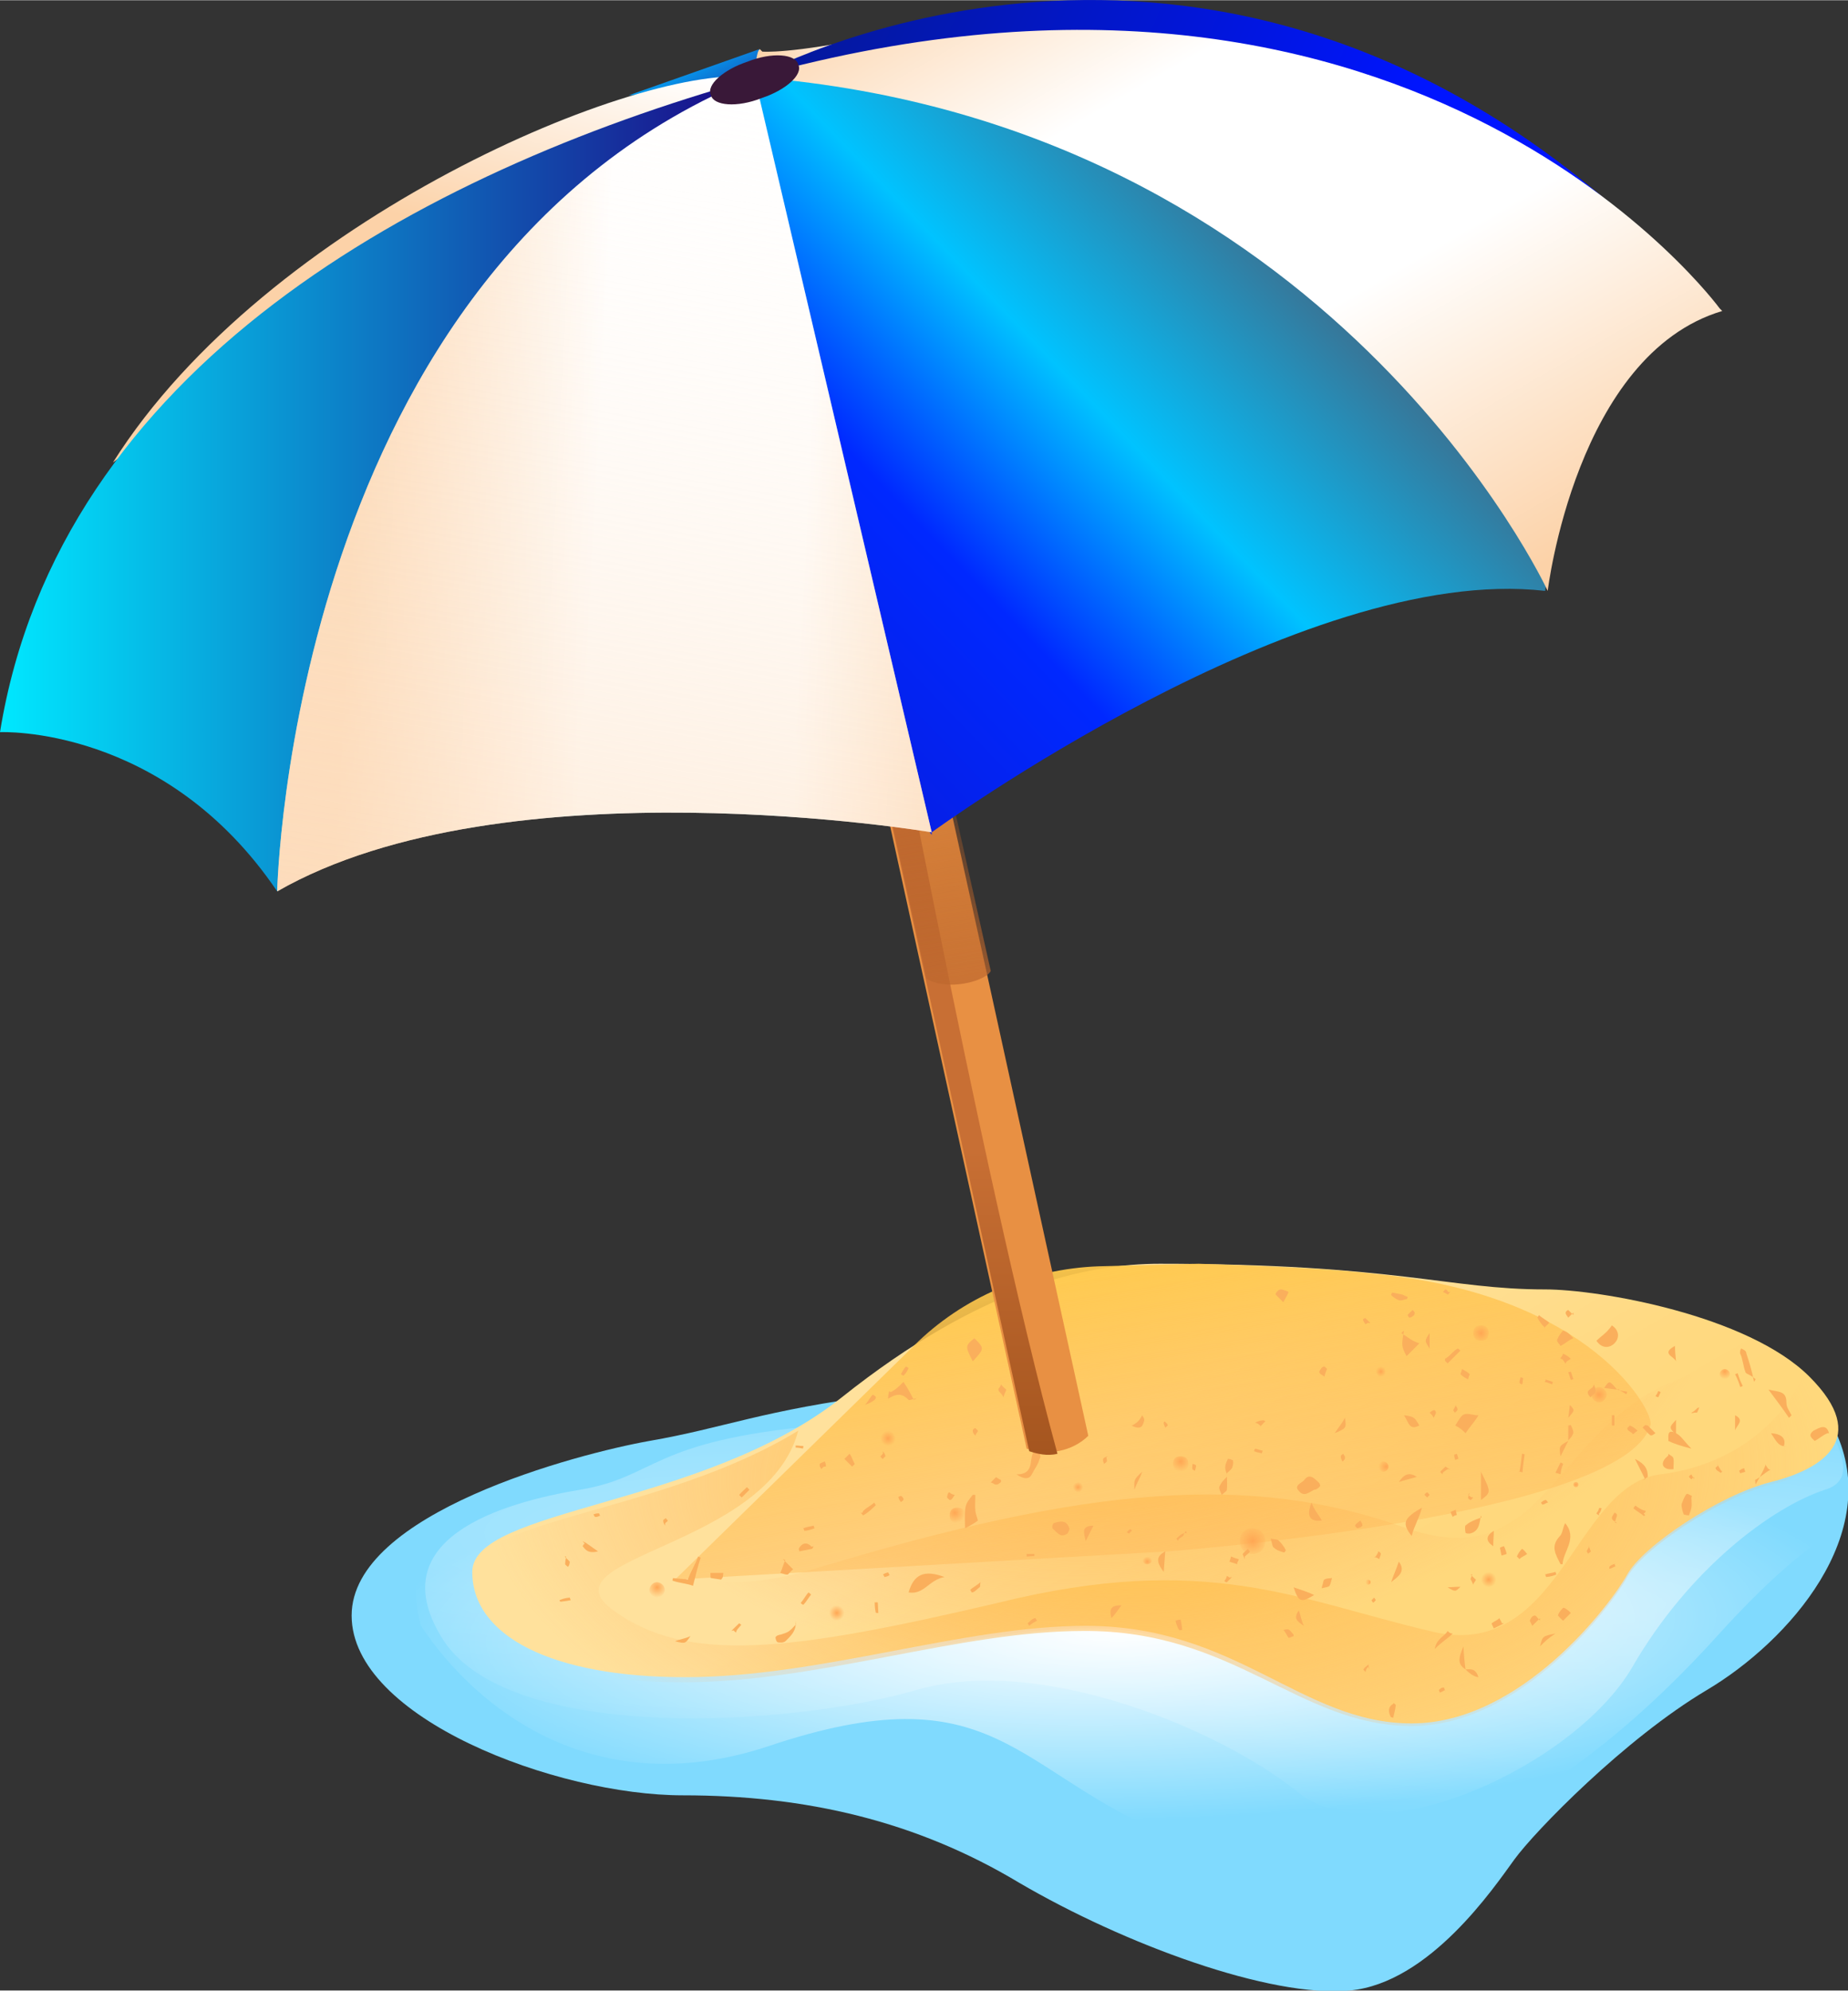 <?xml version="1.0" encoding="UTF-8" standalone="no"?>
<!-- Uploaded to: SVG Repo, www.svgrepo.com, Generator: SVG Repo Mixer Tools -->

<svg
   width="24"
   height="25.84"
   viewBox="0 0 0.72 0.775"
   fill="none"
   version="1.1"
   id="svg4597"
   xmlns="http://www.w3.org/2000/svg"
   xmlns:svg="http://www.w3.org/2000/svg">
  <rect x="0" y="0" width="0.72" height="0.775" fill="#333333" stroke="none"/>
  <path
     d="m 0.344,0.543 c -0.047,0.006 -0.062,0.013 -0.091,0.018 -0.028,0.005 -0.116,0.028 -0.116,0.068 0,0.04 0.08,0.07 0.129,0.07 0.048,0 0.091,0.01 0.131,0.034 0.041,0.024 0.098,0.045 0.129,0.042 0.031,-0.003 0.056,-0.04 0.064,-0.051 0.008,-0.011 0.043,-0.047 0.075,-0.066 0.032,-0.019 0.069,-0.061 0.05,-0.101 -0.019,-0.04 -0.371,-0.014 -0.371,-0.014 z"
     fill="#80dafe"
     id="path4029"
     style="stroke-width:0.036" />
  <path
     d="m 0.715,0.557 c -0.01,-0.021 -0.116,-0.024 -0.212,-0.021 l -0.207,0.033 c -0.046,0.007 -0.09,0.021 -0.132,0.04 -0.001,0.003 -0.002,0.007 -0.002,0.01 0,0.005 8.155e-4,0.01 0.002,0.014 0.022,0.033 0.068,0.069 0.135,0.047 0.089,-0.03 0.096,0.01 0.157,0.035 0.061,0.026 0.135,0.008 0.213,-0.078 0.019,-0.021 0.035,-0.035 0.049,-0.043 0.003,-0.012 0.003,-0.025 -0.003,-0.037 z"
     fill="url(#paint0_radial)"
     id="path4031"
     style="fill:url(#paint0_radial);stroke-width:0.036" />
  <path
     d="m 0.319,0.555 c -0.066,0.006 -0.063,0.02 -0.093,0.025 -0.03,0.005 -0.079,0.019 -0.053,0.059 0.027,0.04 0.136,0.033 0.184,0.019 0.048,-0.014 0.118,0.015 0.149,0.04 0.031,0.025 0.108,-0.011 0.13,-0.049 0.022,-0.038 0.054,-0.062 0.075,-0.069 0.021,-0.006 -0.011,-0.04 -0.011,-0.04 l -0.242,0.007 z"
     fill="url(#paint1_radial)"
     id="path4033"
     style="fill:url(#paint1_radial);stroke-width:0.036" />
  <path
     d="m 0.452,0.492 c -0.029,0 -0.07,0.009 -0.124,0.052 -0.054,0.043 -0.144,0.043 -0.144,0.068 0,0.025 0.031,0.041 0.083,0.041 0.053,0 0.108,-0.02 0.156,-0.02 0.059,0 0.084,0.038 0.127,0.038 0.043,0 0.078,-0.047 0.084,-0.058 0.006,-0.011 0.036,-0.031 0.056,-0.036 0.02,-0.005 0.039,-0.017 0.015,-0.041 -0.024,-0.024 -0.082,-0.034 -0.103,-0.034 -0.038,0 -0.058,-0.01 -0.151,-0.01 z"
     fill="url(#paint2_linear)"
     id="path4035"
     style="fill:url(#paint2_linear);stroke-width:0.036" />
  <path
     d="m 0.691,0.577 c 0.02,-0.005 0.039,-0.017 0.015,-0.041 -0.003,-0.003 -0.008,-0.007 -0.012,-0.01 -0.004,0.002 -0.011,0.004 -0.021,0.006 -0.069,0.01 -0.064,0.084 -0.125,0.063 -0.061,-0.022 -0.125,-0.016 -0.228,0.015 -0.048,0.015 -0.076,8.138e-4 -0.082,-0.025 -0.03,0.009 -0.053,0.015 -0.053,0.028 0,0.025 0.031,0.041 0.083,0.041 0.053,0 0.108,-0.02 0.156,-0.02 0.059,0 0.084,0.038 0.127,0.038 0.043,0 0.078,-0.047 0.084,-0.058 0.006,-0.011 0.036,-0.031 0.056,-0.036 z"
     fill="url(#paint3_radial)"
     id="path4037"
     style="fill:url(#paint3_radial);stroke-width:0.036" />
  <path
     d="m 0.55,0.672 c 0.043,0 0.078,-0.047 0.084,-0.058 0.006,-0.011 0.036,-0.031 0.056,-0.036 0.02,-0.005 0.039,-0.017 0.015,-0.041 -8.138e-4,-8.137e-4 -0.002,-0.001 -0.002,-0.002 -0.011,0.023 -0.032,0.036 -0.056,0.039 -0.034,0.004 -0.039,0.074 -0.09,0.061 -0.051,-0.012 -0.087,-0.031 -0.168,-0.011 -0.081,0.019 -0.121,0.024 -0.15,0.003 -0.029,-0.021 0.06,-0.024 0.072,-0.07 -0.054,0.033 -0.128,0.034 -0.128,0.057 0,0.025 0.031,0.041 0.083,0.041 0.053,0 0.108,-0.02 0.156,-0.02 0.059,-4.105e-4 0.084,0.037 0.128,0.037 z"
     fill="url(#paint4_radial)"
     id="path4039"
     style="fill:url(#paint4_radial);stroke-width:0.036" />
  <path
     d="m 0.355,0.525 -0.092,0.09 0.192,-0.011 c 0,0 0.177,-0.013 0.188,-0.049 0.002,-0.005 -0.023,-0.051 -0.107,-0.059 -0.017,-0.002 -0.039,-0.003 -0.069,-0.004 l -0.039,0.001 c -0.027,0.001 -0.053,0.012 -0.072,0.031 z"
     fill="url(#paint5_linear)"
     id="path4041"
     style="fill:url(#paint5_linear);stroke-width:0.036" />
  <path
     d="m 0.256,0.622 c 0.002,0 0.003,-0.002 0.003,-0.003 0,-0.002 -0.002,-0.003 -0.003,-0.003 -0.002,0 -0.003,0.002 -0.003,0.003 0,0.002 0.002,0.003 0.003,0.003 z"
     fill="url(#paint6_radial)"
     id="path4043"
     style="fill:url(#paint6_radial);stroke-width:0.036" />
  <path
     d="m 0.397,0.529 c 0.002,0 0.003,-0.002 0.003,-0.003 0,-0.002 -0.002,-0.003 -0.003,-0.003 -0.002,0 -0.003,0.002 -0.003,0.003 0,0.002 0.002,0.003 0.003,0.003 z"
     fill="url(#paint7_radial)"
     id="path4045"
     style="fill:url(#paint7_radial);stroke-width:0.036" />
  <path
     d="m 0.346,0.563 c 0.002,0 0.003,-0.001 0.003,-0.003 0,-0.002 -0.001,-0.003 -0.003,-0.003 -0.002,0 -0.003,0.001 -0.003,0.003 0,0.002 0.001,0.003 0.003,0.003 z"
     fill="url(#paint8_radial)"
     id="path4047"
     style="fill:url(#paint8_radial);stroke-width:0.036" />
  <path
     d="m 0.447,0.609 c 0.001,0 0.002,-8.209e-4 0.002,-0.002 0,-0.001 -8.209e-4,-0.002 -0.002,-0.002 -0.001,0 -0.002,8.245e-4 -0.002,0.002 0,0.001 8.208e-4,0.002 0.002,0.002 z"
     fill="url(#paint9_radial)"
     id="path4049"
     style="fill:url(#paint9_radial);stroke-width:0.036" />
  <path
     d="m 0.326,0.631 c 0.002,0 0.003,-0.001 0.003,-0.003 0,-0.002 -0.001,-0.003 -0.003,-0.003 -0.002,0 -0.003,0.001 -0.003,0.003 0,0.002 0.001,0.003 0.003,0.003 z"
     fill="url(#paint10_radial)"
     id="path4051"
     style="fill:url(#paint10_radial);stroke-width:0.036" />
  <path
     d="m 0.42,0.581 c 0.001,0 0.002,-8.208e-4 0.002,-0.002 0,-0.001 -8.209e-4,-0.002 -0.002,-0.002 -0.001,0 -0.002,8.209e-4 -0.002,0.002 0,0.001 8.209e-4,0.002 0.002,0.002 z"
     fill="url(#paint11_radial)"
     id="path4053"
     style="fill:url(#paint11_radial);stroke-width:0.036" />
  <path
     d="m 0.46,0.573 c 0.002,0 0.003,-0.001 0.003,-0.003 0,-0.002 -0.001,-0.003 -0.003,-0.003 -0.002,0 -0.003,0.001 -0.003,0.003 0,0.002 0.001,0.003 0.003,0.003 z"
     fill="url(#paint12_radial)"
     id="path4055"
     style="fill:url(#paint12_radial);stroke-width:0.036" />
  <path
     d="m 0.373,0.593 c 0.002,0 0.003,-0.001 0.003,-0.003 0,-0.002 -0.001,-0.003 -0.003,-0.003 -0.002,0 -0.003,0.001 -0.003,0.003 0,0.002 0.001,0.003 0.003,0.003 z"
     fill="url(#paint13_radial)"
     id="path4057"
     style="fill:url(#paint13_radial);stroke-width:0.036" />
  <path
     d="m 0.488,0.605 c 0.003,0 0.005,-0.002 0.005,-0.005 0,-0.003 -0.002,-0.005 -0.005,-0.005 -0.003,0 -0.005,0.002 -0.005,0.005 0,0.003 0.002,0.005 0.005,0.005 z"
     fill="url(#paint14_radial)"
     id="path4059"
     style="fill:url(#paint14_radial);stroke-width:0.036" />
  <path
     d="m 0.538,0.536 c 0.001,0 0.002,-8.209e-4 0.002,-0.002 0,-0.001 -8.245e-4,-0.002 -0.002,-0.002 -0.001,0 -0.002,8.245e-4 -0.002,0.002 0,0.001 8.209e-4,0.002 0.002,0.002 z"
     fill="url(#paint15_radial)"
     id="path4061"
     style="fill:url(#paint15_radial);stroke-width:0.036" />
  <path
     d="m 0.539,0.573 c 0.001,0 0.002,-0.001 0.002,-0.002 0,-0.001 -0.001,-0.002 -0.002,-0.002 -0.001,0 -0.002,0.001 -0.002,0.002 0,0.001 0.001,0.002 0.002,0.002 z"
     fill="url(#paint16_radial)"
     id="path4063"
     style="fill:url(#paint16_radial);stroke-width:0.036" />
  <path
     d="m 0.533,0.617 c 7.888e-4,0 0.001,-6.389e-4 0.001,-0.001 0,-7.887e-4 -6.388e-4,-0.001 -0.001,-0.001 -7.888e-4,0 -0.001,6.389e-4 -0.001,0.001 0,7.888e-4 6.388e-4,0.001 0.001,0.001 z"
     fill="url(#paint17_radial)"
     id="path4065"
     style="fill:url(#paint17_radial);stroke-width:0.036" />
  <path
     d="m 0.58,0.618 c 0.002,0 0.003,-0.001 0.003,-0.003 0,-0.002 -0.001,-0.003 -0.003,-0.003 -0.002,0 -0.003,0.001 -0.003,0.003 0,0.002 0.001,0.003 0.003,0.003 z"
     fill="url(#paint18_radial)"
     id="path4067"
     style="fill:url(#paint18_radial);stroke-width:0.036" />
  <path
     d="m 0.577,0.522 c 0.002,0 0.003,-0.001 0.003,-0.003 0,-0.002 -0.001,-0.003 -0.003,-0.003 -0.002,0 -0.003,0.001 -0.003,0.003 0,0.002 0.001,0.003 0.003,0.003 z"
     fill="url(#paint19_radial)"
     id="path4069"
     style="fill:url(#paint19_radial);stroke-width:0.036" />
  <path
     d="m 0.672,0.537 c 0.001,0 0.002,-0.001 0.002,-0.002 0,-0.001 -0.001,-0.002 -0.002,-0.002 -0.001,0 -0.002,0.001 -0.002,0.002 0,0.001 0.001,0.002 0.002,0.002 z"
     fill="url(#paint20_radial)"
     id="path4071"
     style="fill:url(#paint20_radial);stroke-width:0.036" />
  <path
     d="m 0.614,0.579 c 7.888e-4,0 0.001,-6.389e-4 0.001,-0.001 0,-7.851e-4 -6.388e-4,-0.001 -0.001,-0.001 -7.852e-4,0 -0.001,6.425e-4 -0.001,0.001 0,7.888e-4 6.424e-4,0.001 0.001,0.001 z"
     fill="url(#paint21_radial)"
     id="path4073"
     style="fill:url(#paint21_radial);stroke-width:0.036" />
  <path
     d="m 0.623,0.546 c 0.002,0 0.003,-0.002 0.003,-0.003 0,-0.002 -0.002,-0.003 -0.003,-0.003 -0.002,0 -0.003,0.002 -0.003,0.003 0,0.002 0.002,0.003 0.003,0.003 z"
     fill="url(#paint22_radial)"
     id="path4075"
     style="fill:url(#paint22_radial);stroke-width:0.036" />
  <path
     d="m 0.368,0.614 c -0.006,0.001 -0.008,0.007 -0.014,0.006 0.002,-0.007 0.006,-0.009 0.014,-0.006 z"
     fill="#faaf5c"
     id="path4077"
     style="stroke-width:0.036" />
  <path
     d="m 0.608,0.609 c -0.002,-0.004 -0.004,-0.007 -2.035e-4,-0.011 0.001,-0.001 0.001,-0.003 0.002,-0.005 0.005,0.006 -8.138e-4,0.011 -0.001,0.016 z"
     fill="#faaf5c"
     id="path4079"
     style="stroke-width:0.036" />
  <path
     d="m 0.546,0.519 c 0.003,0.002 0.004,0.003 0.007,0.004 -0.002,0.002 -0.003,0.003 -0.005,0.005 -0.002,-0.004 -0.002,-0.004 -0.001,-0.01 z"
     fill="#faaf5c"
     id="path4081"
     style="stroke-width:0.036" />
  <path
     d="m 0.514,0.579 c -6.103e-4,4.068e-4 -0.001,0.001 -0.002,0.001 -0.002,0.001 -0.004,0.003 -0.006,4.069e-4 -0.002,-0.002 0.001,-0.003 0.002,-0.004 0.002,-0.003 0.004,-0.001 0.006,0.001 2.035e-4,2.035e-4 2.035e-4,6.103e-4 4.069e-4,0.001 z"
     fill="#faaf5c"
     id="path4083"
     style="stroke-width:0.036" />
  <path
     d="m 0.38,0.582 c 0,0.003 -2.034e-4,0.004 0,0.006 2.034e-4,0.002 8.173e-4,0.003 0.001,0.004 -0.001,8.138e-4 -0.003,0.002 -0.005,0.003 -2.034e-4,-0.009 -2.034e-4,-0.009 0.003,-0.013 z"
     fill="#faaf5c"
     id="path4085"
     style="stroke-width:0.036" />
  <path
     d="m 0.268,0.615 c 0.001,-0.003 0.003,-0.006 0.004,-0.009 4.079e-4,2.07e-4 8.159e-4,4.104e-4 0.001,4.104e-4 -0.001,0.003 -0.002,0.007 -0.003,0.011 -0.002,-8.173e-4 -0.005,-0.001 -0.008,-0.002 0,-4.068e-4 2.042e-4,-8.137e-4 2.042e-4,-0.001 0.002,2.035e-4 0.004,4.105e-4 0.005,4.105e-4 z"
     fill="#faaf5c"
     id="path4087"
     style="stroke-width:0.036" />
  <path
     d="m 0.397,0.574 c 0.007,-6.138e-4 0.003,-0.008 0.007,-0.01 6.139e-4,0.001 0.002,0.003 0.001,0.004 -4.069e-4,0.002 -0.002,0.004 -0.003,0.006 -0.001,0.002 -0.003,0.002 -0.006,0 z"
     fill="#faaf5c"
     id="path4089"
     style="stroke-width:0.036" />
  <path
     d="m 0.628,0.516 c 0.003,0.002 0.003,0.005 0.001,0.007 -0.002,0.002 -0.005,0.002 -0.007,-0.001 0.002,-0.002 0.004,-0.003 0.006,-0.006 z"
     fill="#faaf5c"
     id="path4091"
     style="stroke-width:0.036" />
  <path
     d="m 0.347,0.542 c 0.002,-0.001 0.003,-0.002 0.005,-0.004 0.002,0.003 0.003,0.005 0.004,0.007 4.068e-4,-2.035e-4 0.001,-4.069e-4 0.001,-6.103e-4 -0.001,2.034e-4 -0.003,0.001 -0.003,6.103e-4 -0.002,-0.002 -0.004,-0.003 -0.008,-4.069e-4 0,-0.001 2.035e-4,-0.002 4.069e-4,-0.003 z"
     fill="#faaf5c"
     id="path4093"
     style="stroke-width:0.036" />
  <path
     d="m 0.576,0.551 c -0.001,0.002 -0.003,0.004 -0.005,0.007 -0.001,-0.001 -0.002,-0.002 -0.004,-0.003 0.003,-0.005 0.003,-0.005 0.008,-0.004 z"
     fill="#faaf5c"
     id="path4095"
     style="stroke-width:0.036" />
  <path
     d="m 0.697,0.552 c -0.002,-0.003 -0.005,-0.007 -0.008,-0.011 0.004,0.001 0.007,4.069e-4 0.007,0.005 0,0.002 0.001,0.003 0.002,0.005 -4.104e-4,4.069e-4 -8.173e-4,8.138e-4 -0.001,0.001 z"
     fill="#faaf5c"
     id="path4097"
     style="stroke-width:0.036" />
  <path
     d="m 0.577,0.573 c 0.004,0.008 0.004,0.008 0,0.011 0,-0.003 0,-0.007 0,-0.011 z"
     fill="#faaf5c"
     id="path4099"
     style="stroke-width:0.036" />
  <path
     d="m 0.684,0.537 c -0.002,-0.002 -0.004,-0.002 -0.004,-0.003 -8.138e-4,-0.002 -0.001,-0.005 -0.002,-0.007 -2.034e-4,-8.173e-4 2.034e-4,-0.002 4.069e-4,-0.002 8.173e-4,4.069e-4 0.002,8.173e-4 0.002,0.002 0.001,0.003 0.002,0.006 0.003,0.011 z"
     fill="#faaf5c"
     id="path4101"
     style="stroke-width:0.036" />
  <path
     d="m 0.379,0.53 c -0.003,-0.006 -0.003,-0.006 6.103e-4,-0.009 0.004,0.004 0.004,0.004 -6.103e-4,0.009 z"
     fill="#faaf5c"
     id="path4103"
     style="stroke-width:0.036" />
  <path
     d="m 0.31,0.631 c 4.069e-4,0.004 -0.002,0.006 -0.004,0.008 -8.174e-4,6.139e-4 -0.002,6.139e-4 -0.003,4.104e-4 -6.139e-4,-2.034e-4 -0.001,-0.002 -8.173e-4,-0.002 4.069e-4,-8.138e-4 0.002,-0.001 0.002,-0.001 0.003,-0.001 0.003,-8.137e-4 0.006,-0.004 z"
     fill="#faaf5c"
     id="path4105"
     style="stroke-width:0.036" />
  <path
     d="m 0.55,0.598 c -0.004,-0.005 -0.003,-0.007 0.004,-0.011 -0.001,0.004 -0.003,0.007 -0.004,0.011 z"
     fill="#faaf5c"
     id="path4107"
     style="stroke-width:0.036" />
  <path
     d="m 0.41,0.594 c 4.069e-4,-8.173e-4 4.069e-4,-0.001 6.104e-4,-0.001 0.003,-0.001 0.005,-0.001 0.006,0.002 2.034e-4,4.104e-4 -2.035e-4,0.001 -6.139e-4,0.002 -0.003,0.002 -0.004,-4.105e-4 -0.006,-0.002 z"
     fill="#faaf5c"
     id="path4109"
     style="stroke-width:0.036" />
  <path
     d="m 0.577,0.59 c -6.103e-4,0.003 -6.103e-4,0.006 -0.004,0.007 -8.173e-4,2.034e-4 -0.002,0 -0.002,-2.035e-4 -2.034e-4,-0.001 -4.068e-4,-0.003 2.035e-4,-0.003 0.001,-0.001 0.003,-0.002 0.006,-0.003 z"
     fill="#faaf5c"
     id="path4111"
     style="stroke-width:0.036" />
  <path
     d="m 0.512,0.621 c -0.005,0.003 -0.006,0.003 -0.008,-0.003 0.003,0.001 0.006,0.002 0.008,0.003 z"
     fill="#faaf5c"
     id="path4113"
     style="stroke-width:0.036" />
  <path
     d="m 0.659,0.583 c 0,0.001 2.07e-4,0.003 0,0.004 -2.034e-4,0.001 -6.103e-4,0.002 -0.001,0.003 0,0 -0.002,-2.034e-4 -0.002,-4.069e-4 -4.069e-4,-0.001 -0.001,-0.003 -8.137e-4,-0.004 4.068e-4,-0.001 0.001,-0.003 0.002,-0.004 6.139e-4,0 0.001,4.105e-4 0.002,8.173e-4 z"
     fill="#faaf5c"
     id="path4115"
     style="stroke-width:0.036" />
  <path
     d="m 0.511,0.585 c 0.001,0.003 0.003,0.005 0.004,0.007 -0.005,6.103e-4 -0.006,-0.002 -0.004,-0.007 z"
     fill="#faaf5c"
     id="path4117"
     style="stroke-width:0.036" />
  <path
     d="m 0.608,0.524 c -6.139e-4,-0.001 -0.002,-0.002 -0.001,-0.003 2.034e-4,-0.001 0.002,-0.003 0.002,-0.003 0.002,6.103e-4 0.003,0.002 0.004,0.003 -0.002,8.138e-4 -0.003,0.002 -0.005,0.003 z"
     fill="#faaf5c"
     id="path4119"
     style="stroke-width:0.036" />
  <path
     d="m 0.712,0.558 c -0.002,8.173e-4 -0.003,0.002 -0.005,0.003 -8.173e-4,-0.001 -0.003,-0.002 -4.105e-4,-0.004 0.002,-0.001 0.005,-0.003 0.006,0.001 z"
     fill="#faaf5c"
     id="path4121"
     style="stroke-width:0.036" />
  <path
     d="m 0.65,0.566 c 6.139e-4,6.139e-4 0.002,0.001 0.002,0.002 2.07e-4,0.001 0,0.002 0,0.004 -0.001,0 -0.002,2.034e-4 -0.003,-4.069e-4 -0.002,-0.001 -0.001,-0.003 0,-0.004 4.105e-4,-4.069e-4 0.001,-8.173e-4 0.001,-0.001 0,0 2.035e-4,-2.034e-4 0,0 z"
     fill="#faaf5c"
     id="path4123"
     style="stroke-width:0.036" />
  <path
     d="m 0.305,0.607 c 0.002,0.002 0.003,0.003 0.004,0.004 -8.137e-4,6.103e-4 -0.002,0.002 -0.002,0.002 -0.001,2.034e-4 -0.002,-4.069e-4 -0.003,-6.103e-4 6.138e-4,-0.001 0.001,-0.003 0.002,-0.005 z"
     fill="#faaf5c"
     id="path4125"
     style="stroke-width:0.036" />
  <path
     d="m 0.495,0.599 c 0.002,4.069e-4 0.002,2.035e-4 0.003,6.104e-4 0.001,0.001 0.002,0.002 0.003,0.004 0,0 -6.139e-4,0.001 -8.173e-4,8.138e-4 -0.002,-6.103e-4 -0.003,-0.001 -0.004,-0.002 -4.069e-4,-2.034e-4 -4.069e-4,-0.001 -0.001,-0.003 z"
     fill="#faaf5c"
     id="path4127"
     style="stroke-width:0.036" />
  <path
     d="m 0.6,0.641 c 0.001,-0.004 0.001,-0.004 0.006,-0.005 -0.003,0.002 -0.004,0.003 -0.006,0.005 z"
     fill="#faaf5c"
     id="path4129"
     style="stroke-width:0.036" />
  <path
     d="m 0.5,0.507 c -0.001,-0.001 -0.002,-0.002 -0.003,-0.003 -2.071e-4,-4.068e-4 0.001,-0.002 0.002,-0.002 8.137e-4,0 0.003,8.173e-4 0.003,0.001 -2.035e-4,0.001 -0.001,0.002 -0.002,0.004 z"
     fill="#faaf5c"
     id="path4131"
     style="stroke-width:0.036" />
  <path
     d="m 0.545,0.608 c 0.003,0.004 -6.103e-4,0.006 -0.003,0.008 0.001,-0.003 0.002,-0.005 0.003,-0.008 z"
     fill="#faaf5c"
     id="path4133"
     style="stroke-width:0.036" />
  <path
     d="m 0.612,0.628 c -0.001,0.001 -0.002,0.002 -0.003,0.003 -8.173e-4,-6.139e-4 -0.002,-0.002 -0.002,-0.002 2.035e-4,-0.001 0.001,-0.002 0.002,-0.003 4.068e-4,-2.034e-4 0.002,8.173e-4 0.003,0.002 z"
     fill="#faaf5c"
     id="path4135"
     style="stroke-width:0.036" />
  <path
     d="m 0.65,0.56 c -2.034e-4,-0.003 0.001,-0.003 0.003,-0.002 0.002,0.001 0.003,0.003 0.006,0.006 -0.004,-0.001 -0.007,-0.002 -0.009,-0.003 z"
     fill="#faaf5c"
     id="path4137"
     style="stroke-width:0.036" />
  <path
     d="m 0.696,0.563 c -0.003,4.069e-4 -0.004,-0.002 -0.006,-0.005 0.004,2.034e-4 0.006,0.002 0.005,0.005 z"
     fill="#faaf5c"
     id="path4139"
     style="stroke-width:0.036" />
  <path
     d="m 0.553,0.555 c -0.004,0.002 -0.004,-0.001 -0.006,-0.004 0.004,6.103e-4 0.004,6.103e-4 0.006,0.004 z"
     fill="#faaf5c"
     id="path4141"
     style="stroke-width:0.036" />
  <path
     d="m 0.547,0.506 c -6.138e-4,2.034e-4 -0.001,4.069e-4 -0.002,2.034e-4 -0.001,-4.104e-4 -0.002,-0.001 -0.003,-0.002 -2.034e-4,0 4.069e-4,-0.001 4.069e-4,-0.001 0.001,2.07e-4 0.002,4.105e-4 0.004,8.173e-4 6.104e-4,2.035e-4 0.001,6.103e-4 0.002,8.174e-4 0,6.103e-4 -2.035e-4,0.001 -6.104e-4,0.001 z"
     fill="#faaf5c"
     id="path4143"
     style="stroke-width:0.036" />
  <path
     d="m 0.543,0.663 c 4.105e-4,6.139e-4 8.174e-4,6.139e-4 8.174e-4,8.174e-4 -2.035e-4,0.002 -6.139e-4,0.003 -0.001,0.005 -4.069e-4,-2.035e-4 -0.001,-2.035e-4 -0.001,-4.069e-4 -0.001,-0.002 -0.001,-0.004 0.001,-0.005 z"
     fill="#faaf5c"
     id="path4145"
     style="stroke-width:0.036" />
  <path
     d="m 0.426,0.594 c -0.001,0.002 -0.002,0.004 -0.003,0.006 -6.139e-4,-0.003 -0.002,-0.006 0.003,-0.006 z"
     fill="#faaf5c"
     id="path4147"
     style="stroke-width:0.036" />
  <path
     d="m 0.336,0.589 c 2.035e-4,-4.069e-4 2.035e-4,-8.138e-4 6.103e-4,-0.001 0.001,-0.001 0.003,-0.002 0.004,-0.003 2.07e-4,4.069e-4 6.138e-4,0.001 6.138e-4,0.001 -0.001,0.001 -0.003,0.003 -0.005,0.004 -4.105e-4,-6.103e-4 -8.173e-4,-0.001 -0.001,-0.001 z"
     fill="#faaf5c"
     id="path4149"
     style="stroke-width:0.036" />
  <path
     d="m 0.641,0.59 c -2.035e-4,0 -4.069e-4,2.035e-4 -6.103e-4,2.035e-4 -0.001,-0.001 -0.003,-0.002 -0.004,-0.003 0,0 6.104e-4,-0.001 8.174e-4,-0.001 0.001,8.173e-4 0.003,0.002 0.004,0.002 -2.034e-4,6.103e-4 -4.105e-4,0.001 -8.173e-4,0.001 z"
     fill="#faaf5c"
     id="path4151"
     style="stroke-width:0.036" />
  <path
     d="m 0.317,0.602 c -4.069e-4,6.103e-4 -4.069e-4,0.001 -6.103e-4,0.001 -0.002,4.105e-4 -0.003,6.139e-4 -0.005,0.001 0,-4.069e-4 -2.034e-4,-0.001 -2.034e-4,-0.001 0.001,-0.002 0.003,-0.003 0.005,-8.138e-4 z"
     fill="#faaf5c"
     id="path4153"
     style="stroke-width:0.036" />
  <path
     d="m 0.566,0.636 c -0.002,0.002 -0.004,0.003 -0.007,0.006 6.103e-4,-0.004 0.004,-0.005 0.005,-0.007 6.139e-4,6.103e-4 0.001,0.001 0.002,0.001 z"
     fill="#faaf5c"
     id="path4155"
     style="stroke-width:0.036" />
  <path
     d="m 0.454,0.604 c -2.034e-4,0.003 -4.069e-4,0.005 -6.103e-4,0.008 -0.003,-0.004 -0.003,-0.006 6.103e-4,-0.008 z"
     fill="#faaf5c"
     id="path4157"
     style="stroke-width:0.036" />
  <path
     d="m 0.478,0.574 c 0,0.002 2.035e-4,0.004 0,0.006 0,6.139e-4 -0.001,0.001 -0.002,0.002 -4.105e-4,-0.001 -0.001,-0.002 -0.001,-0.003 8.173e-4,-0.002 0.002,-0.003 0.003,-0.004 z"
     fill="#faaf5c"
     id="path4159"
     style="stroke-width:0.036" />
  <path
     d="m 0.684,0.578 c 0.001,-0.002 0.003,-0.005 0.004,-0.008 l -2.07e-4,2.034e-4 c 6.139e-4,8.138e-4 0.001,0.002 0.002,0.002 -0.002,0.001 -0.004,0.003 -0.006,0.004 z"
     fill="#faaf5c"
     id="path4161"
     style="stroke-width:0.036" />
  <path
     d="m 0.6,0.63 c -0.001,0.001 -0.002,0.002 -0.003,0.003 -4.068e-4,-8.138e-4 -0.001,-0.002 -0.001,-0.002 4.069e-4,-0.001 0.001,-0.002 0.002,-0.002 2.035e-4,-2.035e-4 0.001,8.173e-4 0.002,0.002 z"
     fill="#faaf5c"
     id="path4163"
     style="stroke-width:0.036" />
  <path
     d="m 0.437,0.625 c -0.001,0.001 -0.002,0.003 -0.004,0.005 -0.001,-0.004 2.035e-4,-0.005 0.004,-0.005 z"
     fill="#faaf5c"
     id="path4165"
     style="stroke-width:0.036" />
  <path
     d="m 0.401,0.514 c 8.138e-4,0.001 0.002,0.002 0.002,0.003 0,2.034e-4 -0.001,0.001 -0.001,0.001 -0.001,-6.103e-4 -0.002,-0.001 -0.003,-0.002 6.139e-4,-4.105e-4 0.001,-8.173e-4 0.002,-0.002 z"
     fill="#faaf5c"
     id="path4167"
     style="stroke-width:0.036" />
  <path
     d="m 0.602,0.517 c -0.001,-0.001 -0.002,-0.002 -0.003,-0.004 0,0 4.069e-4,-6.139e-4 6.103e-4,-0.001 0.001,0.001 0.003,0.002 0.004,0.003 -4.068e-4,4.105e-4 -0.001,0.001 -0.002,0.002 z"
     fill="#faaf5c"
     id="path4169"
     style="stroke-width:0.036" />
  <path
     d="m 0.557,0.519 c 0,0.002 0,0.004 0,0.006 -0.002,-0.003 -0.002,-0.003 0,-0.006 z"
     fill="#faaf5c"
     id="path4171"
     style="stroke-width:0.036" />
  <path
     d="m 0.441,0.555 c 0.002,-0.001 0.003,-0.002 0.004,-0.004 4.105e-4,8.173e-4 8.174e-4,0.001 8.174e-4,0.002 -6.139e-4,0.002 -0.001,0.004 -0.005,0.002 z"
     fill="#faaf5c"
     id="path4173"
     style="stroke-width:0.036" />
  <path
     d="m 0.478,0.574 c -2.035e-4,-8.173e-4 -8.173e-4,-0.002 -6.139e-4,-0.003 0,-0.001 6.139e-4,-0.002 0.001,-0.003 2.034e-4,-2.035e-4 0.002,4.104e-4 0.002,6.138e-4 2.07e-4,0.001 0,0.002 -4.069e-4,0.003 -4.069e-4,6.103e-4 -0.001,0.001 -0.002,0.002 z"
     fill="#faaf5c"
     id="path4175"
     style="stroke-width:0.036" />
  <path
     d="m 0.641,0.576 c -0.001,-0.002 -0.002,-0.004 -0.004,-0.008 0.004,0.002 0.005,0.004 0.005,0.007 -6.103e-4,4.105e-4 -0.001,8.173e-4 -0.002,0.001 z"
     fill="#faaf5c"
     id="path4177"
     style="stroke-width:0.036" />
  <path
     d="m 0.391,0.544 c -0.001,-0.002 -0.002,-0.002 -0.002,-0.003 0,-6.139e-4 8.173e-4,-0.001 0.001,-0.002 6.103e-4,8.173e-4 0.002,0.002 0.002,0.002 2.035e-4,4.068e-4 -6.103e-4,0.001 -0.001,0.003 z"
     fill="#faaf5c"
     id="path4179"
     style="stroke-width:0.036" />
  <path
     d="m 0.515,0.618 c 6.139e-4,-0.002 6.139e-4,-0.003 0.001,-0.003 8.173e-4,-6.139e-4 0.002,-4.104e-4 0.003,-6.139e-4 -4.069e-4,0.001 -4.069e-4,0.002 -0.001,0.003 -4.069e-4,6.139e-4 -0.002,6.139e-4 -0.003,0.001 z"
     fill="#faaf5c"
     id="path4181"
     style="stroke-width:0.036" />
  <path
     d="m 0.281,0.615 c -0.001,-2.035e-4 -0.003,-4.069e-4 -0.004,-6.104e-4 -2.042e-4,0 -2.042e-4,-0.001 -2.042e-4,-0.002 0.002,0 0.003,0 0.005,0 0,8.138e-4 -2.038e-4,0.002 -4.08e-4,0.002 z"
     fill="#faaf5c"
     id="path4183"
     style="stroke-width:0.036" />
  <path
     d="m 0.337,0.547 c 0.001,-0.001 0.002,-0.003 0.003,-0.004 0.002,8.138e-4 0.002,0.002 -0.003,0.004 z"
     fill="#faaf5c"
     id="path4185"
     style="stroke-width:0.036" />
  <path
     d="m 0.445,0.573 c -0.001,0.003 -0.002,0.004 -0.003,0.007 -2.035e-4,-0.004 -2.035e-4,-0.004 0.003,-0.007 z"
     fill="#faaf5c"
     id="path4187"
     style="stroke-width:0.036" />
  <path
     d="m 0.563,0.529 c 0.002,-0.001 0.003,-0.003 0.005,-0.004 4.105e-4,2.034e-4 6.139e-4,6.103e-4 0.001,8.137e-4 -0.002,0.002 -0.003,0.003 -0.005,0.005 -4.104e-4,-4.104e-4 -8.173e-4,-8.173e-4 -0.001,-0.001 z"
     fill="#faaf5c"
     id="path4189"
     style="stroke-width:0.036" />
  <path
     d="m 0.609,0.57 c -4.069e-4,0.001 -8.173e-4,0.002 -0.001,0.004 0,0 -0.001,-4.069e-4 -0.002,-6.139e-4 6.103e-4,-0.001 0.001,-0.002 0.002,-0.004 4.068e-4,2.034e-4 0.001,4.068e-4 0.001,6.103e-4 z"
     fill="#faaf5c"
     id="path4191"
     style="stroke-width:0.036" />
  <path
     d="m 0.52,0.558 c 0.002,-0.003 0.003,-0.004 0.004,-0.006 6.139e-4,0.004 6.139e-4,0.004 -0.004,0.006 z"
     fill="#faaf5c"
     id="path4193"
     style="stroke-width:0.036" />
  <path
     d="m 0.676,0.551 c 0.004,0.002 4.068e-4,0.004 0,0.006 0,-0.002 0,-0.004 0,-0.006 z"
     fill="#faaf5c"
     id="path4195"
     style="stroke-width:0.036" />
  <path
     d="m 0.642,0.555 c 0.001,0.001 0.002,0.002 0.003,0.003 -6.139e-4,2.07e-4 -0.001,0.001 -0.002,8.173e-4 -0.001,-8.173e-4 -0.002,-0.002 -0.003,-0.003 2.07e-4,-4.069e-4 8.173e-4,-8.173e-4 0.001,-0.001 z"
     fill="#faaf5c"
     id="path4197"
     style="stroke-width:0.036" />
  <path
     d="m 0.611,0.561 c -0.001,0.002 -0.002,0.004 -0.003,0.006 -6.103e-4,-0.004 -6.103e-4,-0.004 0.003,-0.006 0,0 0,2.034e-4 0,0 z"
     fill="#faaf5c"
     id="path4199"
     style="stroke-width:0.036" />
  <path
     d="m 0.263,0.639 c 0.002,-8.173e-4 0.004,-0.001 0.006,-0.002 -0.002,0.003 -0.002,0.003 -0.006,0.002 z"
     fill="#faaf5c"
     id="path4201"
     style="stroke-width:0.036" />
  <path
     d="m 0.227,0.6 c 0.002,0.001 0.003,0.002 0.006,0.004 -0.004,0.001 -0.005,-8.137e-4 -0.006,-0.002 2.038e-4,-4.104e-4 4.08e-4,-8.173e-4 8.159e-4,-0.001 z"
     fill="#faaf5c"
     id="path4203"
     style="stroke-width:0.036" />
  <path
     d="m 0.653,0.53 c -8.173e-4,-0.002 -0.006,-0.003 -4.069e-4,-0.006 0,0.002 2.035e-4,0.004 4.069e-4,0.006 z"
     fill="#faaf5c"
     id="path4205"
     style="stroke-width:0.036" />
  <path
     d="m 0.582,0.596 c 0,0.002 -2.034e-4,0.003 -2.034e-4,0.006 -0.003,-0.002 -0.003,-0.004 2.034e-4,-0.006 z"
     fill="#faaf5c"
     id="path4207"
     style="stroke-width:0.036" />
  <path
     d="m 0.586,0.632 c -0.001,6.103e-4 -0.002,0.001 -0.004,0.002 0,0 -0.001,-0.002 -8.173e-4,-0.002 0.001,-8.173e-4 0.002,-0.001 0.003,-0.002 2.035e-4,6.138e-4 6.103e-4,0.001 0.001,0.002 z"
     fill="#faaf5c"
     id="path4209"
     style="stroke-width:0.036" />
  <path
     d="m 0.312,0.624 c 0.001,-0.001 0.002,-0.003 0.003,-0.004 4.104e-4,2.034e-4 0.001,8.173e-4 0.001,8.173e-4 -8.173e-4,0.001 -0.002,0.003 -0.003,0.004 -6.103e-4,-2.034e-4 -0.001,-6.138e-4 -0.001,-8.173e-4 z"
     fill="#faaf5c"
     id="path4211"
     style="stroke-width:0.036" />
  <path
     d="m 0.611,0.552 c 2.035e-4,-0.001 4.069e-4,-0.003 6.139e-4,-0.005 0.002,0.002 0.002,0.002 -6.139e-4,0.005 z"
     fill="#faaf5c"
     id="path4213"
     style="stroke-width:0.036" />
  <path
     d="m 0.621,0.539 c 4.069e-4,0.001 8.173e-4,0.002 6.139e-4,0.003 -2.07e-4,6.103e-4 -0.001,0.001 -0.002,0.002 -4.068e-4,-6.103e-4 -0.001,-0.001 -0.001,-0.002 0,-6.139e-4 8.138e-4,-0.001 0.002,-0.002 z"
     fill="#faaf5c"
     id="path4215"
     style="stroke-width:0.036" />
  <path
     d="m 0.63,0.541 c -0.002,-2.07e-4 -0.003,-4.104e-4 -0.005,-6.138e-4 0.002,-0.003 0.002,-0.003 0.005,6.138e-4 z"
     fill="#faaf5c"
     id="path4217"
     style="stroke-width:0.036" />
  <path
     d="m 0.678,0.54 c -6.138e-4,-0.002 -0.001,-0.003 -0.002,-0.005 8.173e-4,-2.034e-4 0.001,-4.104e-4 0.001,-4.104e-4 6.138e-4,0.002 0.001,0.003 0.002,0.005 -2.07e-4,2.035e-4 -6.139e-4,2.035e-4 -0.001,4.069e-4 z"
     fill="#faaf5c"
     id="path4219"
     style="stroke-width:0.036" />
  <path
     d="m 0.572,0.537 c -0.001,-4.069e-4 -0.002,-0.001 -0.003,-0.002 0,0 4.069e-4,-0.001 6.103e-4,-0.002 0.001,6.103e-4 0.002,0.001 0.003,0.002 -2.035e-4,6.103e-4 -4.069e-4,0.001 -6.139e-4,0.002 z"
     fill="#faaf5c"
     id="path4221"
     style="stroke-width:0.036" />
  <path
     d="m 0.516,0.536 c -8.137e-4,-8.138e-4 -0.002,-0.001 -0.002,-0.002 4.104e-4,-8.138e-4 0.001,-0.002 0.002,-0.002 4.105e-4,4.104e-4 0.001,8.173e-4 0.001,0.001 -4.069e-4,0.001 -8.138e-4,0.002 -0.001,0.003 z"
     fill="#faaf5c"
     id="path4223"
     style="stroke-width:0.036" />
  <path
     d="m 0.612,0.529 c -0.001,8.173e-4 -0.002,0.001 -0.002,0.002 -6.103e-4,-8.138e-4 -0.001,-0.002 -0.002,-0.002 -2.034e-4,-4.104e-4 8.138e-4,-0.001 0.001,-0.002 8.138e-4,4.068e-4 0.002,0.001 0.003,0.002 z"
     fill="#faaf5c"
     id="path4225"
     style="stroke-width:0.036" />
  <path
     d="m 0.564,0.618 c 0.001,0 0.003,-2.07e-4 0.005,-2.07e-4 -0.002,0.002 -0.002,0.002 -0.005,2.07e-4 z"
     fill="#faaf5c"
     id="path4227"
     style="stroke-width:0.036" />
  <path
     d="m 0.552,0.575 c -0.002,6.139e-4 -0.004,0.001 -0.007,0.002 0.002,-0.003 0.004,-0.004 0.007,-0.002 z"
     fill="#faaf5c"
     id="path4229"
     style="stroke-width:0.036" />
  <path
     d="m 0.313,0.595 c 0.001,-4.069e-4 0.003,-8.138e-4 0.004,-0.001 2.07e-4,4.104e-4 2.07e-4,0.001 4.104e-4,0.001 -0.001,4.104e-4 -0.003,0.001 -0.004,0.001 -2.035e-4,-4.068e-4 -4.069e-4,-0.001 -6.103e-4,-0.002 z"
     fill="#faaf5c"
     id="path4231"
     style="stroke-width:0.036" />
  <path
     d="m 0.372,0.582 c -8.173e-4,0.001 -0.001,0.002 -0.002,0.002 -4.104e-4,-4.105e-4 -0.001,-8.174e-4 -0.001,-0.001 0,-8.174e-4 4.069e-4,-0.002 8.138e-4,-0.002 6.139e-4,4.068e-4 0.001,8.173e-4 0.002,0.001 z"
     fill="#faaf5c"
     id="path4233"
     style="stroke-width:0.036" />
  <path
     d="m 0.462,0.596 c -4.069e-4,8.174e-4 -6.103e-4,0.001 -0.001,0.002 -8.138e-4,6.139e-4 -0.002,0.001 -0.002,0.002 -2.034e-4,-4.069e-4 -8.173e-4,-0.001 -6.138e-4,-0.001 8.173e-4,-8.173e-4 0.002,-0.002 0.003,-0.002 2.035e-4,-2.034e-4 4.105e-4,-2.034e-4 0.001,0 z"
     fill="#faaf5c"
     id="path4235"
     style="stroke-width:0.036" />
  <path
     d="m 0.571,0.65 c -0.003,-0.002 -0.003,-0.004 -8.173e-4,-0.009 2.034e-4,0.004 4.068e-4,0.006 8.173e-4,0.009 0,0 -2.07e-4,2.034e-4 0,0 z"
     fill="#faaf5c"
     id="path4237"
     style="stroke-width:0.036" />
  <path
     d="m 0.378,0.619 c 0.001,-0.001 0.003,-0.002 0.004,-0.003 -2.034e-4,0.001 0,0.002 -4.068e-4,0.002 -0.001,8.174e-4 -0.002,0.002 -0.003,0.002 -2.035e-4,-4.105e-4 -4.105e-4,-8.173e-4 -6.132e-4,-0.001 z"
     fill="#faaf5c"
     id="path4239"
     style="stroke-width:0.036" />
  <path
     d="m 0.482,0.609 c -0.001,-4.069e-4 -0.002,-6.103e-4 -0.003,-0.001 2.035e-4,-6.103e-4 4.069e-4,-0.001 6.103e-4,-0.002 0.001,4.068e-4 0.002,8.173e-4 0.003,0.001 0,4.068e-4 -2.035e-4,0.001 -4.069e-4,0.001 z"
     fill="#faaf5c"
     id="path4241"
     style="stroke-width:0.036" />
  <path
     d="m 0.571,0.65 c 0.002,-2.034e-4 0.004,-4.069e-4 0.005,0.003 -0.002,-2.034e-4 -0.004,-0.002 -0.005,-0.003 z"
     fill="#faaf5c"
     id="path4243"
     style="stroke-width:0.036" />
  <path
     d="m 0.595,0.605 c -0.001,8.138e-4 -0.002,0.001 -0.003,0.002 0,0 -0.001,-0.001 -0.001,-0.001 4.069e-4,-0.001 0.001,-0.002 0.002,-0.003 6.139e-4,4.105e-4 0.001,8.173e-4 0.002,0.002 z"
     fill="#faaf5c"
     id="path4245"
     style="stroke-width:0.036" />
  <path
     d="m 0.592,0.573 c 4.104e-4,-0.002 6.138e-4,-0.004 0.001,-0.007 4.069e-4,0 8.173e-4,2.034e-4 0.001,2.034e-4 -2.035e-4,0.002 -6.104e-4,0.004 -8.174e-4,0.007 -8.137e-4,-2.035e-4 -0.001,-2.035e-4 -0.002,-2.035e-4 z"
     fill="#faaf5c"
     id="path4247"
     style="stroke-width:0.036" />
  <path
     d="m 0.602,0.613 c 0.001,-4.104e-4 0.003,-6.139e-4 0.004,-0.001 2.035e-4,4.068e-4 2.035e-4,8.173e-4 4.069e-4,0.001 -0.001,4.069e-4 -0.002,8.173e-4 -0.004,0.001 -2.034e-4,-4.069e-4 -4.104e-4,-0.001 -6.139e-4,-0.002 z"
     fill="#faaf5c"
     id="path4249"
     style="stroke-width:0.036" />
  <path
     d="m 0.504,0.637 c -0.001,4.104e-4 -0.002,8.173e-4 -0.002,6.139e-4 -6.103e-4,-8.174e-4 -0.001,-0.002 -0.002,-0.003 6.139e-4,0 0.001,-4.068e-4 0.002,-2.034e-4 8.137e-4,4.069e-4 0.001,0.001 0.002,0.002 z"
     fill="#faaf5c"
     id="path4251"
     style="stroke-width:0.036" />
  <path
     d="m 0.342,0.624 c 0,0.001 2.035e-4,0.003 2.035e-4,0.004 -4.069e-4,0 -0.001,0 -0.001,-2.034e-4 -2.035e-4,-0.001 -4.069e-4,-0.002 -4.069e-4,-0.004 4.069e-4,2.034e-4 8.173e-4,0 0.001,0 z"
     fill="#faaf5c"
     id="path4253"
     style="stroke-width:0.036" />
  <path
     d="m 0.404,0.631 c -0.001,6.139e-4 -0.002,0.001 -0.003,0.002 -2.035e-4,-4.104e-4 -4.069e-4,-6.138e-4 -6.103e-4,-0.001 0.001,-8.173e-4 0.002,-0.002 0.003,-0.002 2.034e-4,4.069e-4 6.139e-4,0.001 8.173e-4,0.001 z"
     fill="#faaf5c"
     id="path4255"
     style="stroke-width:0.036" />
  <path
     d="m 0.506,0.627 c 8.174e-4,0.002 0.001,0.004 0.002,0.006 -0.003,-0.002 -0.004,-0.003 -0.002,-0.006 z"
     fill="#faaf5c"
     id="path4257"
     style="stroke-width:0.036" />
  <path
     d="m 0.351,0.535 c 6.103e-4,-0.001 0.001,-0.002 0.002,-0.003 4.069e-4,2.07e-4 0.001,6.139e-4 0.001,6.139e-4 -4.105e-4,0.001 -0.001,0.002 -0.002,0.003 -4.068e-4,-2.034e-4 -8.137e-4,-4.068e-4 -0.001,-6.103e-4 z"
     fill="#faaf5c"
     id="path4259"
     style="stroke-width:0.036" />
  <path
     d="m 0.611,0.561 c 0,-0.002 0,-0.004 0,-0.006 4.069e-4,0 8.137e-4,-2.035e-4 0.001,-2.035e-4 4.104e-4,0.001 0.001,0.002 0.001,0.003 -2.034e-4,0.001 -0.001,0.002 -0.002,0.003 z"
     fill="#faaf5c"
     id="path4261"
     style="stroke-width:0.036" />
  <path
     d="m 0.491,0.555 c -8.173e-4,-6.138e-4 -0.001,-0.001 -0.002,-0.001 8.138e-4,-6.139e-4 0.002,-0.001 0.003,-0.001 2.034e-4,-2.035e-4 8.137e-4,2.034e-4 0.001,4.069e-4 -8.138e-4,6.138e-4 -0.001,0.001 -0.002,0.002 z"
     fill="#faaf5c"
     id="path4263"
     style="stroke-width:0.036" />
  <path
     d="m 0.629,0.551 c 0,0.001 0,0.003 0,0.004 -4.068e-4,0 -6.103e-4,0 -0.001,0 0,-0.001 0,-0.003 0,-0.004 4.069e-4,0 8.138e-4,0 0.001,0 z"
     fill="#faaf5c"
     id="path4265"
     style="stroke-width:0.036" />
  <path
     d="m 0.638,0.557 c -0.001,6.139e-4 -0.002,0.002 -0.002,0.001 -8.137e-4,-6.103e-4 -0.002,-0.001 -0.002,-0.002 4.069e-4,-4.069e-4 0.001,-0.001 0.001,-0.001 0.001,4.069e-4 0.002,0.001 0.003,0.002 z"
     fill="#faaf5c"
     id="path4267"
     style="stroke-width:0.036" />
  <path
     d="m 0.332,0.571 c -0.001,-0.001 -0.002,-0.002 -0.003,-0.003 6.103e-4,-6.103e-4 0.001,-0.001 0.002,-0.002 8.137e-4,0.001 0.001,0.002 0.002,0.004 -4.068e-4,4.068e-4 -8.137e-4,8.137e-4 -0.001,0.001 z"
     fill="#faaf5c"
     id="path4269"
     style="stroke-width:0.036" />
  <path
     d="m 0.613,0.511 c -8.137e-4,8.173e-4 -0.001,0.001 -0.002,0.002 -4.069e-4,-8.173e-4 -0.001,-0.001 -0.001,-0.002 0,-4.069e-4 8.173e-4,-0.001 0.001,-0.001 6.103e-4,6.103e-4 0.001,0.001 0.002,0.002 z"
     fill="#faaf5c"
     id="path4271"
     style="stroke-width:0.036" />
  <path
     d="m 0.234,0.59 c -6.117e-4,2.034e-4 -0.001,6.139e-4 -0.002,6.139e-4 -4.079e-4,0 -6.121e-4,-8.174e-4 -8.159e-4,-0.001 6.118e-4,-2.035e-4 0.001,-4.069e-4 0.002,-4.069e-4 2.038e-4,-2.07e-4 4.079e-4,4.069e-4 6.117e-4,0.001 z"
     fill="#faaf5c"
     id="path4273"
     style="stroke-width:0.036" />
  <path
     d="m 0.63,0.593 c -8.137e-4,-8.173e-4 -0.002,-0.001 -0.002,-0.002 0,-6.138e-4 4.105e-4,-0.001 0.001,-0.002 2.034e-4,-2.035e-4 0.001,4.104e-4 0.001,8.173e-4 0,8.137e-4 -4.068e-4,0.001 -8.173e-4,0.003 z"
     fill="#faaf5c"
     id="path4275"
     style="stroke-width:0.036" />
  <path
     d="m 0.586,0.602 c 4.105e-4,0.001 8.173e-4,0.002 0.001,0.003 -6.103e-4,2.035e-4 -0.001,4.105e-4 -0.002,6.139e-4 -2.035e-4,-0.001 -4.069e-4,-0.002 -6.103e-4,-0.003 2.034e-4,-2.035e-4 4.068e-4,-2.035e-4 8.137e-4,-4.069e-4 z"
     fill="#faaf5c"
     id="path4277"
     style="stroke-width:0.036" />
  <path
     d="m 0.485,0.607 c -4.104e-4,-0.001 -0.001,-0.002 -8.173e-4,-0.002 4.069e-4,-6.139e-4 0.001,-0.001 0.002,-0.002 2.034e-4,4.105e-4 8.173e-4,0.001 8.173e-4,0.001 -4.068e-4,8.138e-4 -0.001,0.001 -0.002,0.002 z"
     fill="#faaf5c"
     id="path4279"
     style="stroke-width:0.036" />
  <path
     d="m 0.564,0.572 c -0.001,8.173e-4 -0.002,0.001 -0.002,0.002 -4.104e-4,-4.069e-4 -0.001,-0.001 -8.173e-4,-0.001 4.069e-4,-6.103e-4 0.001,-0.001 0.002,-0.002 2.034e-4,0 8.173e-4,8.173e-4 0.002,0.001 z"
     fill="#faaf5c"
     id="path4281"
     style="stroke-width:0.036" />
  <path
     d="m 0.489,0.564 c 0.001,2.034e-4 0.002,6.103e-4 0.003,8.137e-4 -2.035e-4,4.105e-4 -4.069e-4,0.001 -4.069e-4,0.001 -0.001,-2.034e-4 -0.002,-4.069e-4 -0.003,-8.173e-4 0,-2.035e-4 2.034e-4,-6.103e-4 4.068e-4,-0.001 z"
     fill="#faaf5c"
     id="path4283"
     style="stroke-width:0.036" />
  <path
     d="m 0.344,0.565 c 4.069e-4,6.103e-4 8.173e-4,0.001 0.001,0.002 -6.139e-4,4.068e-4 -0.001,0.001 -0.001,0.001 -4.069e-4,0 -8.174e-4,-8.173e-4 -0.001,-0.001 4.068e-4,-4.069e-4 8.173e-4,-8.173e-4 0.001,-0.001 z"
     fill="#faaf5c"
     id="path4285"
     style="stroke-width:0.036" />
  <path
     d="m 0.431,0.567 c 2.07e-4,0.001 4.105e-4,0.002 2.07e-4,0.002 -2.07e-4,4.069e-4 -0.001,8.173e-4 -0.001,0.001 -2.034e-4,-6.139e-4 -6.103e-4,-0.001 -4.068e-4,-0.002 2.034e-4,-4.105e-4 8.173e-4,-8.174e-4 0.002,-0.001 z"
     fill="#faaf5c"
     id="path4287"
     style="stroke-width:0.036" />
  <path
     d="m 0.292,0.58 c -0.001,0.001 -0.002,0.002 -0.003,0.003 -4.079e-4,-4.105e-4 -0.001,-8.173e-4 -0.001,-0.001 8.159e-4,-0.001 0.002,-0.002 0.003,-0.003 6.117e-4,6.139e-4 0.001,0.001 0.002,0.002 z"
     fill="#faaf5c"
     id="path4289"
     style="stroke-width:0.036" />
  <path
     d="m 0.459,0.634 c -4.105e-4,-0.001 -8.174e-4,-0.002 -0.001,-0.003 6.103e-4,-2.034e-4 0.001,-4.069e-4 0.002,-4.069e-4 2.035e-4,0.001 4.069e-4,0.002 6.103e-4,0.004 -2.034e-4,0 -6.103e-4,0 -0.001,2.034e-4 z"
     fill="#faaf5c"
     id="path4291"
     style="stroke-width:0.036" />
  <path
     d="m 0.285,0.635 c 8.159e-4,-0.001 0.002,-0.002 0.003,-0.003 2.038e-4,2.034e-4 6.117e-4,4.068e-4 8.155e-4,6.103e-4 -8.155e-4,0.001 -0.002,0.002 -0.002,0.003 -4.08e-4,-2.034e-4 -8.159e-4,-6.103e-4 -0.001,-8.137e-4 z"
     fill="#faaf5c"
     id="path4293"
     style="stroke-width:0.036" />
  <path
     d="m 0.218,0.623 c 0.001,-4.105e-4 0.002,-8.173e-4 0.004,-0.001 0,0 2.042e-4,8.138e-4 4.08e-4,0.001 -0.001,2.035e-4 -0.002,4.069e-4 -0.004,6.103e-4 -4.08e-4,-2.034e-4 -4.08e-4,-4.068e-4 -4.08e-4,-8.137e-4 z"
     fill="#faaf5c"
     id="path4295"
     style="stroke-width:0.036" />
  <path
     d="m 0.22,0.606 c 0.001,0.001 0.002,0.002 0.002,0.002 0,8.137e-4 -4.079e-4,0.002 -8.159e-4,0.002 -4.079e-4,-4.069e-4 -0.001,-8.138e-4 -0.001,-0.001 0,-8.138e-4 2.037e-4,-0.002 4.075e-4,-0.003 z"
     fill="#faaf5c"
     id="path4297"
     style="stroke-width:0.036" />
  <path
     d="m 0.536,0.606 c 4.104e-4,-8.137e-4 8.173e-4,-0.001 0.001,-0.002 4.069e-4,2.035e-4 0.001,6.103e-4 0.001,0.001 0,4.068e-4 -4.069e-4,0.001 -6.139e-4,0.002 -4.068e-4,-2.034e-4 -8.137e-4,-6.138e-4 -0.002,-8.173e-4 z"
     fill="#faaf5c"
     id="path4299"
     style="stroke-width:0.036" />
  <path
     d="m 0.573,0.613 c 8.173e-4,0.001 0.002,0.002 0.002,0.002 0,6.103e-4 -8.138e-4,0.001 -0.001,0.002 -4.105e-4,-8.173e-4 -8.173e-4,-0.002 -0.001,-0.002 -2.034e-4,-2.034e-4 2.035e-4,-8.137e-4 6.1e-4,-0.002 z"
     fill="#faaf5c"
     id="path4301"
     style="stroke-width:0.036" />
  <path
     d="m 0.533,0.515 c -8.173e-4,4.069e-4 -0.001,6.103e-4 -0.001,6.103e-4 -4.105e-4,-8.137e-4 -8.173e-4,-0.001 -0.001,-0.002 4.069e-4,-2.034e-4 0.001,-6.138e-4 0.001,-4.068e-4 6.103e-4,6.103e-4 0.001,0.001 0.002,0.002 z"
     fill="#faaf5c"
     id="path4303"
     style="stroke-width:0.036" />
  <path
     d="m 0.653,0.553 c 0,0.002 0,0.004 0,0.006 l 2.034e-4,-2.034e-4 c -0.003,-0.003 -0.003,-0.003 -2.034e-4,-0.006 z"
     fill="#faaf5c"
     id="path4305"
     style="stroke-width:0.036" />
  <path
     d="m 0.38,0.559 c -4.068e-4,-6.103e-4 -0.001,-0.001 -0.001,-0.002 0,-6.103e-4 8.173e-4,-0.001 0.001,-0.001 4.104e-4,4.105e-4 0.001,0.001 0.001,0.001 0,6.139e-4 -8.138e-4,0.001 -0.001,0.002 z"
     fill="#faaf5c"
     id="path4307"
     style="stroke-width:0.036" />
  <path
     d="m 0.646,0.544 c -6.139e-4,-2.034e-4 -0.001,-4.069e-4 -0.001,-4.069e-4 4.068e-4,-8.173e-4 8.137e-4,-0.001 0.001,-0.002 0,0 8.137e-4,2.034e-4 0.001,4.104e-4 -4.069e-4,8.138e-4 -8.138e-4,0.002 -0.001,0.002 z"
     fill="#faaf5c"
     id="path4309"
     style="stroke-width:0.036" />
  <path
     d="m 0.533,0.649 c -4.069e-4,4.068e-4 -8.137e-4,0.001 -0.001,0.002 -2.034e-4,-4.104e-4 -0.001,-0.001 -8.137e-4,-0.001 4.068e-4,-8.173e-4 0.001,-0.001 0.002,-0.002 0,8.173e-4 0,0.001 4.069e-4,0.002 z"
     fill="#faaf5c"
     id="path4311"
     style="stroke-width:0.036" />
  <path
     d="m 0.558,0.551 c -8.174e-4,-8.173e-4 -0.001,-0.001 -0.001,-0.001 6.103e-4,-4.069e-4 0.001,-0.001 0.002,-0.001 2.035e-4,4.069e-4 6.139e-4,8.173e-4 4.069e-4,0.001 0,6.103e-4 -4.069e-4,0.001 -8.137e-4,0.002 z"
     fill="#faaf5c"
     id="path4313"
     style="stroke-width:0.036" />
  <path
     d="m 0.567,0.547 c 4.068e-4,8.138e-4 0.001,0.001 8.173e-4,0.002 -2.035e-4,4.069e-4 -8.173e-4,8.138e-4 -0.001,0.001 -2.034e-4,-4.105e-4 -6.138e-4,-8.174e-4 -6.138e-4,-0.001 2.034e-4,-4.069e-4 6.138e-4,-0.001 0.001,-0.002 z"
     fill="#faaf5c"
     id="path4315"
     style="stroke-width:0.036" />
  <path
     d="m 0.455,0.555 c -4.104e-4,4.069e-4 -8.173e-4,6.139e-4 -0.001,8.174e-4 -2.035e-4,-6.139e-4 -6.139e-4,-0.001 -6.139e-4,-0.002 0,0 2.07e-4,-4.105e-4 4.104e-4,-4.105e-4 4.069e-4,4.105e-4 8.138e-4,8.174e-4 0.001,0.001 z"
     fill="#faaf5c"
     id="path4317"
     style="stroke-width:0.036" />
  <path
     d="m 0.63,0.541 c 0.001,2.035e-4 0.002,6.104e-4 0.004,8.138e-4 -2.034e-4,4.104e-4 -2.034e-4,8.173e-4 -4.104e-4,0.001 -0.001,-8.138e-4 -0.002,-0.001 -0.003,-0.002 z"
     fill="#faaf5c"
     id="path4319"
     style="stroke-width:0.036" />
  <path
     d="m 0.321,0.571 c -4.104e-4,4.104e-4 -0.001,8.173e-4 -0.001,0.001 -2.07e-4,-6.103e-4 -8.173e-4,-0.001 -6.139e-4,-0.002 2.035e-4,-4.068e-4 0.001,-6.103e-4 0.002,-0.001 2.034e-4,6.139e-4 4.104e-4,0.001 4.104e-4,0.002 z"
     fill="#faaf5c"
     id="path4321"
     style="stroke-width:0.036" />
  <path
     d="m 0.465,0.57 c 6.139e-4,2.07e-4 0.001,4.104e-4 0.001,6.138e-4 0,6.104e-4 -2.035e-4,0.001 -4.069e-4,0.002 -4.069e-4,-2.035e-4 -0.001,-4.069e-4 -0.001,-6.104e-4 -2.034e-4,-6.138e-4 0,-0.001 0,-0.002 z"
     fill="#faaf5c"
     id="path4323"
     style="stroke-width:0.036" />
  <path
     d="m 0.669,0.57 c 6.139e-4,8.137e-4 0.001,0.002 0.002,0.003 -2.07e-4,2.034e-4 -4.104e-4,2.034e-4 -6.139e-4,4.069e-4 -8.137e-4,-6.139e-4 -0.002,-0.001 -0.002,-0.002 6.138e-4,-4.069e-4 0.001,-8.138e-4 0.001,-0.001 z"
     fill="#faaf5c"
     id="path4325"
     style="stroke-width:0.036" />
  <path
     d="m 0.68,0.573 c -8.137e-4,2.034e-4 -0.002,6.139e-4 -0.002,6.139e-4 l -4.082e-4,-0.001 c 6.103e-4,-4.069e-4 0.001,-8.173e-4 0.002,-0.001 0,4.069e-4 2.034e-4,8.173e-4 6.103e-4,0.002 z"
     fill="#faaf5c"
     id="path4327"
     style="stroke-width:0.036" />
  <path
     d="m 0.66,0.575 c -6.103e-4,6.103e-4 -0.001,8.137e-4 -0.001,0.001 -4.069e-4,-4.069e-4 -0.001,-0.001 -0.001,-0.001 0,-4.069e-4 8.173e-4,-8.138e-4 0.001,-0.001 2.034e-4,6.138e-4 6.139e-4,0.001 0.001,0.002 z"
     fill="#faaf5c"
     id="path4329"
     style="stroke-width:0.036" />
  <path
     d="m 0.568,0.568 c -6.104e-4,2.034e-4 -0.001,4.069e-4 -0.001,4.069e-4 -2.035e-4,-6.139e-4 -4.069e-4,-0.001 -4.069e-4,-0.002 0,-2.07e-4 8.173e-4,-2.07e-4 0.001,-4.104e-4 2.035e-4,6.139e-4 4.069e-4,0.001 6.104e-4,0.002 z"
     fill="#faaf5c"
     id="path4331"
     style="stroke-width:0.036" />
  <path
     d="m 0.524,0.568 c -4.068e-4,4.104e-4 -6.103e-4,0.001 -0.001,0.001 -2.034e-4,-6.103e-4 -6.103e-4,-0.001 -6.103e-4,-0.002 0,-4.069e-4 6.103e-4,-8.138e-4 0.001,-0.001 2.035e-4,6.139e-4 4.069e-4,8.173e-4 6.103e-4,0.001 z"
     fill="#faaf5c"
     id="path4333"
     style="stroke-width:0.036" />
  <path
     d="m 0.313,0.564 c -0.001,-2.035e-4 -0.002,-4.069e-4 -0.003,-4.069e-4 0,-2.034e-4 0,-6.103e-4 0,-8.138e-4 0.001,0 0.002,2.035e-4 0.003,2.035e-4 0,2.034e-4 0,6.103e-4 -2.035e-4,0.001 z"
     fill="#faaf5c"
     id="path4335"
     style="stroke-width:0.036" />
  <path
     d="m 0.551,0.512 c -6.139e-4,4.069e-4 -0.001,0.001 -0.002,0.001 -2.035e-4,-4.069e-4 -6.103e-4,-0.001 -6.103e-4,-0.001 4.068e-4,-6.104e-4 0.001,-0.001 0.002,-0.002 2.035e-4,2.034e-4 4.069e-4,4.104e-4 8.174e-4,0.001 z"
     fill="#faaf5c"
     id="path4337"
     style="stroke-width:0.036" />
  <path
     d="m 0.612,0.534 c 4.104e-4,0.001 6.139e-4,0.002 0.001,0.003 -4.068e-4,0 -6.103e-4,2.034e-4 -0.001,2.034e-4 -4.069e-4,-0.001 -6.103e-4,-0.002 -0.001,-0.003 2.034e-4,0 6.103e-4,0 0.001,-2.034e-4 z"
     fill="#faaf5c"
     id="path4339"
     style="stroke-width:0.036" />
  <path
     d="m 0.593,0.539 c -6.104e-4,-2.034e-4 -0.001,-4.068e-4 -0.001,-8.173e-4 0,-6.103e-4 2.034e-4,-0.001 4.104e-4,-0.002 4.069e-4,2.035e-4 0.001,2.035e-4 0.001,4.069e-4 0,8.173e-4 -2.034e-4,0.001 -2.034e-4,0.002 z"
     fill="#faaf5c"
     id="path4341"
     style="stroke-width:0.036" />
  <path
     d="m 0.602,0.537 c 0.001,4.104e-4 0.002,6.139e-4 0.003,0.001 0,0 -2.034e-4,6.139e-4 -2.034e-4,0.001 -0.001,-4.069e-4 -0.002,-8.173e-4 -0.003,-0.001 2.034e-4,-2.034e-4 4.068e-4,-6.103e-4 4.068e-4,-8.173e-4 z"
     fill="#faaf5c"
     id="path4343"
     style="stroke-width:0.036" />
  <path
     d="m 0.535,0.624 c -4.068e-4,-6.139e-4 -8.173e-4,-0.001 -6.138e-4,-0.001 4.104e-4,-4.105e-4 8.173e-4,-8.173e-4 0.001,-0.001 2.07e-4,4.069e-4 6.139e-4,8.137e-4 6.139e-4,0.001 -4.069e-4,6.103e-4 -0.001,0.001 -0.001,0.001 z"
     fill="#faaf5c"
     id="path4345"
     style="stroke-width:0.036" />
  <path
     d="m 0.563,0.658 c -8.173e-4,4.105e-4 -0.001,6.139e-4 -0.002,0.001 -2.034e-4,-4.069e-4 -4.069e-4,-0.001 -4.069e-4,-0.001 6.103e-4,-6.103e-4 0.001,-0.001 0.002,-0.001 2.07e-4,6.138e-4 4.104e-4,0.001 6.138e-4,0.002 z"
     fill="#faaf5c"
     id="path4347"
     style="stroke-width:0.036" />
  <path
     d="m 0.344,0.613 c 4.068e-4,-2.035e-4 0.001,-6.103e-4 0.002,-8.138e-4 2.035e-4,4.069e-4 6.139e-4,0.001 6.139e-4,0.001 -4.104e-4,4.069e-4 -0.001,6.104e-4 -0.002,8.138e-4 -2.035e-4,-4.069e-4 -4.069e-4,-8.138e-4 -6.103e-4,-0.001 z"
     fill="#faaf5c"
     id="path4349"
     style="stroke-width:0.036" />
  <path
     d="m 0.48,0.614 c -6.103e-4,6.103e-4 -0.001,0.001 -0.002,0.002 -2.035e-4,2.034e-4 -6.139e-4,-2.035e-4 -0.001,-4.069e-4 4.069e-4,-6.139e-4 8.173e-4,-0.001 0.001,-0.002 2.035e-4,0 8.174e-4,4.104e-4 0.001,6.139e-4 z"
     fill="#faaf5c"
     id="path4351"
     style="stroke-width:0.036" />
  <path
     d="m 0.259,0.594 c -2.038e-4,-8.173e-4 -6.117e-4,-0.001 -6.117e-4,-0.002 0,-4.105e-4 8.158e-4,-6.139e-4 0.001,-0.001 2.038e-4,4.069e-4 8.155e-4,0.001 8.155e-4,0.001 -2.038e-4,4.068e-4 -8.155e-4,8.173e-4 -0.001,0.001 z"
     fill="#faaf5c"
     id="path4353"
     style="stroke-width:0.036" />
  <path
     d="m 0.603,0.585 c -8.137e-4,2.034e-4 -0.001,6.138e-4 -0.002,8.173e-4 -2.034e-4,0 -6.139e-4,-8.173e-4 -6.139e-4,-8.173e-4 6.139e-4,-4.069e-4 0.001,-0.001 0.002,-0.001 2.034e-4,2.035e-4 4.068e-4,6.139e-4 8.139e-4,0.001 z"
     fill="#faaf5c"
     id="path4355"
     style="stroke-width:0.036" />
  <path
     d="m 0.623,0.59 c -6.103e-4,-4.069e-4 -0.001,-6.103e-4 -0.001,-8.138e-4 4.068e-4,-6.139e-4 8.137e-4,-0.001 0.001,-0.002 2.07e-4,-2.035e-4 8.173e-4,0 0.001,0 -2.034e-4,8.137e-4 -6.103e-4,0.002 -0.001,0.002 z"
     fill="#faaf5c"
     id="path4357"
     style="stroke-width:0.036" />
  <path
     d="m 0.567,0.59 c -6.139e-4,2.034e-4 -8.174e-4,4.068e-4 -0.001,6.103e-4 -2.035e-4,-6.103e-4 -6.103e-4,-0.001 -8.173e-4,-0.002 6.138e-4,-2.034e-4 0.001,-4.069e-4 0.002,-8.173e-4 0,6.139e-4 2.034e-4,0.001 4.069e-4,0.002 z"
     fill="#faaf5c"
     id="path4359"
     style="stroke-width:0.036" />
  <path
     d="m 0.39,0.577 c -8.173e-4,6.103e-4 -0.001,0.001 -0.002,0.001 -6.139e-4,0 -0.001,-6.139e-4 -0.002,-8.174e-4 6.139e-4,-6.103e-4 0.001,-0.001 0.002,-0.002 2.034e-4,-2.035e-4 8.137e-4,6.103e-4 0.002,0.001 z"
     fill="#faaf5c"
     id="path4361"
     style="stroke-width:0.036" />
  <path
     d="m 0.572,0.582 c 8.138e-4,6.139e-4 0.001,0.001 0.002,0.001 -4.069e-4,4.105e-4 -8.173e-4,0.001 -0.001,0.001 -2.035e-4,0 -0.001,-4.068e-4 -0.001,-8.137e-4 0,-4.105e-4 2.07e-4,-0.001 6.139e-4,-0.002 z"
     fill="#faaf5c"
     id="path4363"
     style="stroke-width:0.036" />
  <path
     d="m 0.352,0.584 c -4.069e-4,4.104e-4 -0.001,8.173e-4 -0.001,8.173e-4 -4.105e-4,-6.139e-4 -8.173e-4,-0.001 -0.001,-0.002 4.069e-4,-2.034e-4 8.137e-4,-4.068e-4 0.001,-4.068e-4 6.139e-4,2.034e-4 8.173e-4,8.137e-4 0.001,0.001 z"
     fill="#faaf5c"
     id="path4365"
     style="stroke-width:0.036" />
  <path
     d="m 0.557,0.582 c -4.069e-4,4.069e-4 -8.137e-4,0.001 -0.001,0.001 -4.069e-4,-4.069e-4 -0.001,-0.001 -0.001,-0.001 2.035e-4,-6.104e-4 8.138e-4,-8.174e-4 0.001,-0.001 4.104e-4,2.034e-4 6.138e-4,6.138e-4 0.001,0.001 z"
     fill="#faaf5c"
     id="path4367"
     style="stroke-width:0.036" />
  <path
     d="m 0.659,0.55 c 0.002,-0.001 0.002,-0.002 0.003,-0.002 -2.035e-4,8.137e-4 -4.069e-4,0.001 -8.173e-4,0.002 0,0 -6.104e-4,-2.035e-4 -0.002,2.034e-4 z"
     fill="#faaf5c"
     id="path4369"
     style="stroke-width:0.036" />
  <path
     d="m 0.619,0.602 c 4.069e-4,0.001 8.173e-4,0.002 8.173e-4,0.002 -2.07e-4,4.069e-4 -0.001,6.103e-4 -0.001,0.001 -2.07e-4,-4.105e-4 -6.139e-4,-8.173e-4 -6.139e-4,-0.001 0,-4.069e-4 6.139e-4,-0.001 0.001,-0.002 z"
     fill="#faaf5c"
     id="path4371"
     style="stroke-width:0.036" />
  <path
     d="m 0.4,0.605 c 0.001,0 0.002,0 0.003,0 0,2.035e-4 0,6.104e-4 0,8.138e-4 -0.001,0 -0.002,2.034e-4 -0.003,2.034e-4 0,-4.068e-4 0,-6.103e-4 0,-0.001 z"
     fill="#faaf5c"
     id="path4373"
     style="stroke-width:0.036" />
  <path
     d="m 0.629,0.61 c -6.139e-4,2.07e-4 -0.001,6.139e-4 -0.002,8.174e-4 0,-4.069e-4 0,-0.001 2.035e-4,-0.001 4.104e-4,-4.069e-4 0.001,-6.104e-4 0.002,-0.001 -2.035e-4,4.104e-4 0,6.139e-4 2.07e-4,0.001 z"
     fill="#faaf5c"
     id="path4375"
     style="stroke-width:0.036" />
  <path
     d="m 0.53,0.592 c 4.069e-4,8.137e-4 8.138e-4,0.001 8.138e-4,0.002 -2.034e-4,4.068e-4 -0.001,8.173e-4 -0.002,0.001 -2.034e-4,0 -0.001,-0.001 -8.137e-4,-0.001 0,-6.103e-4 8.137e-4,-0.001 0.002,-0.002 z"
     fill="#faaf5c"
     id="path4377"
     style="stroke-width:0.036" />
  <path
     d="m 0.441,0.596 c -6.138e-4,4.069e-4 -0.001,0.001 -0.001,0.001 -2.034e-4,2.07e-4 -8.173e-4,-4.069e-4 -0.001,-4.069e-4 4.069e-4,-4.068e-4 8.138e-4,-0.001 0.001,-0.001 4.069e-4,-4.068e-4 8.138e-4,0 0.001,4.105e-4 z"
     fill="#faaf5c"
     id="path4379"
     style="stroke-width:0.036" />
  <path
     d="m 0.565,0.503 c -4.104e-4,4.068e-4 -8.173e-4,0.001 -8.173e-4,0.001 -6.103e-4,-2.034e-4 -0.001,-6.103e-4 -0.002,-0.001 4.068e-4,-4.105e-4 8.137e-4,-0.001 0.001,-0.001 4.069e-4,0 8.138e-4,6.103e-4 0.001,0.001 z"
     fill="#faaf5c"
     id="path4381"
     style="stroke-width:0.036" />
  <path
     d="m 0.296,0.019 c 0,0 -0.004,0.004 -0.004,0.006 -6.118e-4,0.003 0.002,0.006 0.002,0.006 0,0 0.027,-0.006 0.051,-0.016 l -0.004,-0.001 c -0.033,0.007 -0.044,0.006 -0.044,0.006 z"
     fill="url(#paint23_linear)"
     id="path4383"
     style="fill:url(#paint23_linear);stroke-width:0.036" />
  <path
     d="m 0.296,0.019 -0.051,0.018 c 0.016,-4.079e-4 0.037,-0.008 0.049,-0.007 6.117e-4,-0.011 0.002,-0.011 0.002,-0.011 z"
     fill="url(#paint24_linear)"
     id="path4385"
     style="fill:url(#paint24_linear);stroke-width:0.036" />
  <path
     d="m 0.294,0.03 c -0.044,-0.006 -0.19,0.055 -0.25,0.15 0.057,-0.044 0.189,-0.134 0.257,-0.152 z"
     fill="url(#paint25_linear)"
     id="path4387"
     style="fill:url(#paint25_linear);stroke-width:0.036" />
  <path
     d="m 0.292,0.031 c -0.128,0.036 -0.269,0.112 -0.292,0.254 0,0 0.064,-0.003 0.108,0.062 0.051,-0.029 0.184,-0.316 0.184,-0.316 z"
     fill="url(#paint26_linear)"
     id="path4389"
     style="fill:url(#paint26_linear);stroke-width:0.036" />
  <path
     d="m 0.4,0.564 -0.079,-0.36 0.024,-0.005 0.079,0.36 c -0.006,0.006 -0.016,0.008 -0.024,0.005 z"
     fill="#e89043"
     id="path4391"
     style="stroke-width:0.036" />
  <path
     d="m 0.334,0.202 -0.012,0.003 0.079,0.36 c 0.003,0.001 0.007,0.002 0.011,0.001 -0.03,-0.11 -0.071,-0.331 -0.077,-0.363 z"
     fill="url(#paint27_linear)"
     id="path4393"
     style="fill:url(#paint27_linear);stroke-width:0.036" />
  <path
     d="m 0.346,0.199 -0.024,0.005 0.039,0.177 c 0.008,0.005 0.023,0.001 0.025,-0.003 z"
     fill="url(#paint28_linear)"
     id="path4395"
     style="fill:url(#paint28_linear);stroke-width:0.036" />
  <path
     d="m 0.363,0.324 c 0,0 0.144,-0.105 0.239,-0.094 0,0 0.011,-0.092 0.068,-0.109 0,0 -0.116,-0.159 -0.369,-0.092 -0.13,0.035 0.062,0.296 0.062,0.296 z"
     fill="url(#paint29_linear)"
     id="path4397"
     style="fill:url(#paint29_linear);stroke-width:0.036" />
  <path
     d="m 0.301,0.028 c 0.082,-0.022 0.241,0.035 0.295,0.048 l 0.03,0.002 c -0.165,-0.141 -0.332,-0.048 -0.332,-0.048 z"
     fill="url(#paint30_linear)"
     id="path4399"
     style="fill:url(#paint30_linear);stroke-width:0.036" />
  <path
     d="m 0.294,0.03 c -0.181,0.073 -0.186,0.317 -0.186,0.317 0.089,-0.051 0.255,-0.023 0.255,-0.023 z"
     fill="url(#paint31_linear)"
     id="path4401"
     style="fill:url(#paint31_linear);stroke-width:0.036" />
  <path
     d="m 0.67,0.12 c 0,0 -0.116,-0.159 -0.369,-0.092 -0.002,6.121e-4 -0.004,0.001 -0.006,0.002 0.224,0.018 0.308,0.2 0.308,0.2 0,0 0.011,-0.092 0.068,-0.109 z"
     fill="url(#paint32_linear)"
     id="path4403"
     style="fill:url(#paint32_linear);stroke-width:0.036" />
  <path
     d="m 0.294,0.03 c -0.181,0.073 -0.186,0.317 -0.186,0.317 0.089,-0.051 0.255,-0.023 0.255,-0.023 z"
     fill="url(#paint33_linear)"
     id="path4405"
     style="fill:url(#paint33_linear);stroke-width:0.036" />
  <path
     d="m 0.297,0.038 c 0.009,-0.003 0.016,-0.009 0.014,-0.013 -0.001,-0.004 -0.01,-0.005 -0.02,-0.001 -0.009,0.003 -0.016,0.009 -0.014,0.013 0.001,0.004 0.01,0.005 0.02,0.001 z"
     fill="#391838"
     id="path4407"
     style="stroke-width:0.036" />
  <defs
     id="defs4595">
    <radialGradient
       id="paint0_radial"
       cx="0"
       cy="0"
       r="1"
       gradientUnits="userSpaceOnUse"
       gradientTransform="matrix(0.292,-0.007,0.002,0.075,0.437,0.634)">
      <stop
         stop-color="white"
         id="stop4409" />
      <stop
         offset="1"
         stop-color="white"
         stop-opacity="0"
         id="stop4411" />
    </radialGradient>
    <radialGradient
       id="paint1_radial"
       cx="0"
       cy="0"
       r="1"
       gradientUnits="userSpaceOnUse"
       gradientTransform="matrix(-0.005,0.089,-0.716,-0.043,0.54,0.618)">
      <stop
         stop-color="white"
         stop-opacity="0.5"
         id="stop4414" />
      <stop
         offset="1"
         stop-color="white"
         stop-opacity="0"
         id="stop4416" />
    </radialGradient>
    <linearGradient
       id="paint2_linear"
       x1="15.142"
       y1="19.291"
       x2="13.588"
       y2="16.585"
       gradientUnits="userSpaceOnUse"
       gradientTransform="matrix(0.036,0,0,0.036,-0.055,-0.041)">
      <stop
         stop-color="#FFD87C"
         id="stop4419" />
      <stop
         offset="0.343"
         stop-color="#FFD981"
         id="stop4421" />
      <stop
         offset="0.767"
         stop-color="#FFDE90"
         id="stop4423" />
      <stop
         offset="1"
         stop-color="#FFE19C"
         id="stop4425" />
    </linearGradient>
    <radialGradient
       id="paint3_radial"
       cx="0"
       cy="0"
       r="1"
       gradientUnits="userSpaceOnUse"
       gradientTransform="matrix(0.021,0.109,-0.211,0.042,0.458,0.53)">
      <stop
         stop-color="#FFCB4B"
         id="stop4428" />
      <stop
         offset="1"
         stop-color="#FFA754"
         stop-opacity="0"
         id="stop4430" />
    </radialGradient>
    <radialGradient
       id="paint4_radial"
       cx="0"
       cy="0"
       r="1"
       gradientUnits="userSpaceOnUse"
       gradientTransform="matrix(0.263,-0.006,0.003,0.131,0.45,0.574)">
      <stop
         stop-color="#FFCB4B"
         id="stop4433" />
      <stop
         offset="1"
         stop-color="#FFA754"
         stop-opacity="0"
         id="stop4435" />
    </radialGradient>
    <linearGradient
       id="paint5_linear"
       x1="13.74"
       y1="14.46"
       x2="14.582"
       y2="19.73"
       gradientUnits="userSpaceOnUse"
       gradientTransform="matrix(0.036,0,0,0.036,-0.055,-0.041)">
      <stop
         stop-color="#FFCB4B"
         id="stop4438" />
      <stop
         offset="1"
         stop-color="#FFA754"
         stop-opacity="0"
         id="stop4440" />
    </linearGradient>
    <radialGradient
       id="paint6_radial"
       cx="0"
       cy="0"
       r="1"
       gradientUnits="userSpaceOnUse"
       gradientTransform="matrix(0.004,0,0,0.004,0.256,0.618)">
      <stop
         stop-color="#FFA754"
         id="stop4443" />
      <stop
         offset="1"
         stop-color="#FFA754"
         stop-opacity="0"
         id="stop4445" />
    </radialGradient>
    <radialGradient
       id="paint7_radial"
       cx="0"
       cy="0"
       r="1"
       gradientUnits="userSpaceOnUse"
       gradientTransform="matrix(0.004,0,0,0.004,0.397,0.525)">
      <stop
         stop-color="#FFA754"
         id="stop4448" />
      <stop
         offset="1"
         stop-color="#FFA754"
         stop-opacity="0"
         id="stop4450" />
    </radialGradient>
    <radialGradient
       id="paint8_radial"
       cx="0"
       cy="0"
       r="1"
       gradientUnits="userSpaceOnUse"
       gradientTransform="matrix(0.003,0,0,0.003,0.346,0.56)">
      <stop
         stop-color="#FFA754"
         id="stop4453" />
      <stop
         offset="1"
         stop-color="#FFA754"
         stop-opacity="0"
         id="stop4455" />
    </radialGradient>
    <radialGradient
       id="paint9_radial"
       cx="0"
       cy="0"
       r="1"
       gradientUnits="userSpaceOnUse"
       gradientTransform="matrix(-0.002,-1.0681102e-4,1.0681102e-4,-0.002,0.447,0.608)">
      <stop
         stop-color="#FFA754"
         id="stop4458" />
      <stop
         offset="1"
         stop-color="#FFA754"
         stop-opacity="0"
         id="stop4460" />
    </radialGradient>
    <radialGradient
       id="paint10_radial"
       cx="0"
       cy="0"
       r="1"
       gradientUnits="userSpaceOnUse"
       gradientTransform="matrix(0.003,0,0,0.003,0.326,0.628)">
      <stop
         stop-color="#FFA754"
         id="stop4463" />
      <stop
         offset="1"
         stop-color="#FFA754"
         stop-opacity="0"
         id="stop4465" />
    </radialGradient>
    <radialGradient
       id="paint11_radial"
       cx="0"
       cy="0"
       r="1"
       gradientUnits="userSpaceOnUse"
       gradientTransform="matrix(0.002,0,0,0.002,0.42,0.579)">
      <stop
         stop-color="#FFA754"
         id="stop4468" />
      <stop
         offset="1"
         stop-color="#FFA754"
         stop-opacity="0"
         id="stop4470" />
    </radialGradient>
    <radialGradient
       id="paint12_radial"
       cx="0"
       cy="0"
       r="1"
       gradientUnits="userSpaceOnUse"
       gradientTransform="matrix(0.004,0,0,0.004,0.46,0.569)">
      <stop
         stop-color="#FFA754"
         id="stop4473" />
      <stop
         offset="1"
         stop-color="#FFA754"
         stop-opacity="0"
         id="stop4475" />
    </radialGradient>
    <radialGradient
       id="paint13_radial"
       cx="0"
       cy="0"
       r="1"
       gradientUnits="userSpaceOnUse"
       gradientTransform="matrix(-0.004,-1.8504945e-4,1.8504945e-4,-0.004,0.372,0.589)">
      <stop
         stop-color="#FFA754"
         id="stop4478" />
      <stop
         offset="1"
         stop-color="#FFA754"
         stop-opacity="0"
         id="stop4480" />
    </radialGradient>
    <radialGradient
       id="paint14_radial"
       cx="0"
       cy="0"
       r="1"
       gradientUnits="userSpaceOnUse"
       gradientTransform="matrix(0.006,0,0,0.006,0.488,0.6)">
      <stop
         stop-color="#FFA754"
         id="stop4483" />
      <stop
         offset="1"
         stop-color="#FFA754"
         stop-opacity="0"
         id="stop4485" />
    </radialGradient>
    <radialGradient
       id="paint15_radial"
       cx="0"
       cy="0"
       r="1"
       gradientUnits="userSpaceOnUse"
       gradientTransform="matrix(0.002,0,0,0.002,0.538,0.534)">
      <stop
         stop-color="#FFA754"
         id="stop4488" />
      <stop
         offset="1"
         stop-color="#FFA754"
         stop-opacity="0"
         id="stop4490" />
    </radialGradient>
    <radialGradient
       id="paint16_radial"
       cx="0"
       cy="0"
       r="1"
       gradientUnits="userSpaceOnUse"
       gradientTransform="matrix(0.003,0,0,0.003,0.54,0.571)">
      <stop
         stop-color="#FFA754"
         id="stop4493" />
      <stop
         offset="1"
         stop-color="#FFA754"
         stop-opacity="0"
         id="stop4495" />
    </radialGradient>
    <radialGradient
       id="paint17_radial"
       cx="0"
       cy="0"
       r="1"
       gradientUnits="userSpaceOnUse"
       gradientTransform="matrix(0.002,0,0,0.002,0.534,0.616)">
      <stop
         stop-color="#FFA754"
         id="stop4498" />
      <stop
         offset="1"
         stop-color="#FFA754"
         stop-opacity="0"
         id="stop4500" />
    </radialGradient>
    <radialGradient
       id="paint18_radial"
       cx="0"
       cy="0"
       r="1"
       gradientUnits="userSpaceOnUse"
       gradientTransform="matrix(0.003,0,0,0.003,0.58,0.615)">
      <stop
         stop-color="#FFA754"
         id="stop4503" />
      <stop
         offset="1"
         stop-color="#FFA754"
         stop-opacity="0"
         id="stop4505" />
    </radialGradient>
    <radialGradient
       id="paint19_radial"
       cx="0"
       cy="0"
       r="1"
       gradientUnits="userSpaceOnUse"
       gradientTransform="matrix(0.004,0,0,0.004,0.577,0.519)">
      <stop
         stop-color="#FFA754"
         id="stop4508" />
      <stop
         offset="1"
         stop-color="#FFA754"
         stop-opacity="0"
         id="stop4510" />
    </radialGradient>
    <radialGradient
       id="paint20_radial"
       cx="0"
       cy="0"
       r="1"
       gradientUnits="userSpaceOnUse"
       gradientTransform="matrix(0.003,0,0,0.003,0.672,0.534)">
      <stop
         stop-color="#FFA754"
         id="stop4513" />
      <stop
         offset="1"
         stop-color="#FFA754"
         stop-opacity="0"
         id="stop4515" />
    </radialGradient>
    <radialGradient
       id="paint21_radial"
       cx="0"
       cy="0"
       r="1"
       gradientUnits="userSpaceOnUse"
       gradientTransform="matrix(0.002,0,0,0.002,0.614,0.578)">
      <stop
         stop-color="#FFA754"
         id="stop4518" />
      <stop
         offset="1"
         stop-color="#FFA754"
         stop-opacity="0"
         id="stop4520" />
    </radialGradient>
    <radialGradient
       id="paint22_radial"
       cx="0"
       cy="0"
       r="1"
       gradientUnits="userSpaceOnUse"
       gradientTransform="matrix(0.004,0,0,0.004,0.623,0.543)">
      <stop
         stop-color="#FFA754"
         id="stop4523" />
      <stop
         offset="1"
         stop-color="#FFA754"
         stop-opacity="0"
         id="stop4525" />
    </radialGradient>
    <linearGradient
       id="paint23_linear"
       x1="9.726"
       y1="1.739"
       x2="11.209"
       y2="1.739"
       gradientUnits="userSpaceOnUse"
       gradientTransform="matrix(0.036,0,0,0.036,-0.055,-0.041)">
      <stop
         stop-color="#FCD2A8"
         id="stop4528" />
      <stop
         offset="0.926"
         stop-color="white"
         id="stop4530" />
    </linearGradient>
    <linearGradient
       id="paint24_linear"
       x1="9.014"
       y1="1.662"
       x2="9.505"
       y2="2.645"
       gradientUnits="userSpaceOnUse"
       gradientTransform="matrix(0.036,0,0,0.036,-0.055,-0.041)">
      <stop
         stop-color="#FF0000"
         id="stop4533"
         offset="0"
         style="stop-color:#00b3ff;stop-opacity:1;" />
      <stop
         offset="1"
         stop-color="#860805"
         id="stop4535"
         style="stop-color:#240586;stop-opacity:1;" />
    </linearGradient>
    <linearGradient
       id="paint25_linear"
       x1="7.006"
       y1="1.468"
       x2="6.488"
       y2="3.611"
       gradientUnits="userSpaceOnUse"
       gradientTransform="matrix(0.036,0,0,0.036,-0.055,-0.041)">
      <stop
         stop-color="white"
         id="stop4538" />
      <stop
         offset="1"
         stop-color="#FCD2A8"
         id="stop4540" />
    </linearGradient>
    <linearGradient
       id="paint26_linear"
       x1="1.543"
       y1="6.431"
       x2="9.729"
       y2="6.431"
       gradientUnits="userSpaceOnUse"
       gradientTransform="matrix(0.036,0,0,0.036,-0.055,-0.041)">
      <stop
         stop-color="#FF0000"
         id="stop4543"
         offset="0"
         style="stop-color:#00e8ff;stop-opacity:1;" />
      <stop
         offset="1"
         stop-color="#860805"
         id="stop4545"
         style="stop-color:#1b0586;stop-opacity:1;" />
    </linearGradient>
    <linearGradient
       id="paint27_linear"
       x1="11.811"
       y1="13.565"
       x2="11.811"
       y2="17.048"
       gradientUnits="userSpaceOnUse"
       gradientTransform="matrix(0.036,0,0,0.036,-0.055,-0.041)">
      <stop
         stop-color="#C86F34"
         id="stop4548" />
      <stop
         offset="1"
         stop-color="#A3541E"
         id="stop4550" />
    </linearGradient>
    <linearGradient
       id="paint28_linear"
       x1="12.026"
       y1="13.115"
       x2="11.33"
       y2="8.508"
       gradientUnits="userSpaceOnUse"
       gradientTransform="matrix(0.036,0,0,0.036,-0.055,-0.041)">
      <stop
         stop-color="#C86F34"
         id="stop4553" />
      <stop
         offset="1"
         stop-color="#A3541E"
         stop-opacity="0"
         id="stop4555" />
    </linearGradient>
    <linearGradient
       id="paint29_linear"
       x1="8.126"
       y1="10.429"
       x2="17.734"
       y2="1.178"
       gradientUnits="userSpaceOnUse"
       gradientTransform="matrix(0.036,0,0,0.036,-0.055,-0.041)">
      <stop
         stop-color="#BD2719"
         id="stop4558"
         offset="0"
         style="stop-color:#0c15ca;stop-opacity:1;" />
      <stop
         offset="0.369"
         stop-color="#FF0000"
         id="stop4560"
         style="stop-color:#0028ff;stop-opacity:1;" />
      <stop
         offset="0.539"
         stop-color="#FF0000"
         id="stop4562"
         style="stop-color:#00c3ff;stop-opacity:1;" />
      <stop
         offset="1"
         stop-color="#860805"
         id="stop4564" />
    </linearGradient>
    <linearGradient
       id="paint30_linear"
       x1="16.455"
       y1="3.294"
       x2="9.133"
       y2="0.115"
       gradientUnits="userSpaceOnUse"
       gradientTransform="matrix(0.036,0,0,0.036,-0.055,-0.041)">
      <stop
         stop-color="#FF0000"
         id="stop4567"
         offset="0"
         style="stop-color:#0015ff;stop-opacity:1;" />
      <stop
         offset="1"
         stop-color="#860805"
         id="stop4569"
         style="stop-color:#051986;stop-opacity:1;" />
    </linearGradient>
    <linearGradient
       id="paint31_linear"
       x1="5.357"
       y1="6.329"
       x2="12.316"
       y2="6.683"
       gradientUnits="userSpaceOnUse"
       gradientTransform="matrix(0.036,0,0,0.036,-0.055,-0.041)">
      <stop
         stop-color="#FCD2A8"
         id="stop4572" />
      <stop
         offset="0.378"
         stop-color="white"
         id="stop4574" />
      <stop
         offset="0.704"
         stop-color="white"
         id="stop4576" />
      <stop
         offset="1"
         stop-color="#FCD2A8"
         id="stop4578" />
    </linearGradient>
    <linearGradient
       id="paint32_linear"
       x1="17.577"
       y1="7.62"
       x2="12.862"
       y2="-0.551"
       gradientUnits="userSpaceOnUse"
       gradientTransform="matrix(0.036,0,0,0.036,-0.055,-0.041)">
      <stop
         stop-color="#FCD2A8"
         id="stop4581" />
      <stop
         offset="0.378"
         stop-color="white"
         id="stop4583" />
      <stop
         offset="0.704"
         stop-color="white"
         id="stop4585" />
      <stop
         offset="1"
         stop-color="#FCD2A8"
         id="stop4587" />
    </linearGradient>
    <linearGradient
       id="paint33_linear"
       x1="9.741"
       y1="0.797"
       x2="7.035"
       y2="16.817"
       gradientUnits="userSpaceOnUse"
       gradientTransform="matrix(0.036,0,0,0.036,-0.055,-0.041)">
      <stop
         stop-color="white"
         stop-opacity="0"
         id="stop4590" />
      <stop
         offset="1"
         stop-color="#FCD2A8"
         id="stop4592" />
    </linearGradient>
  </defs>
</svg>
